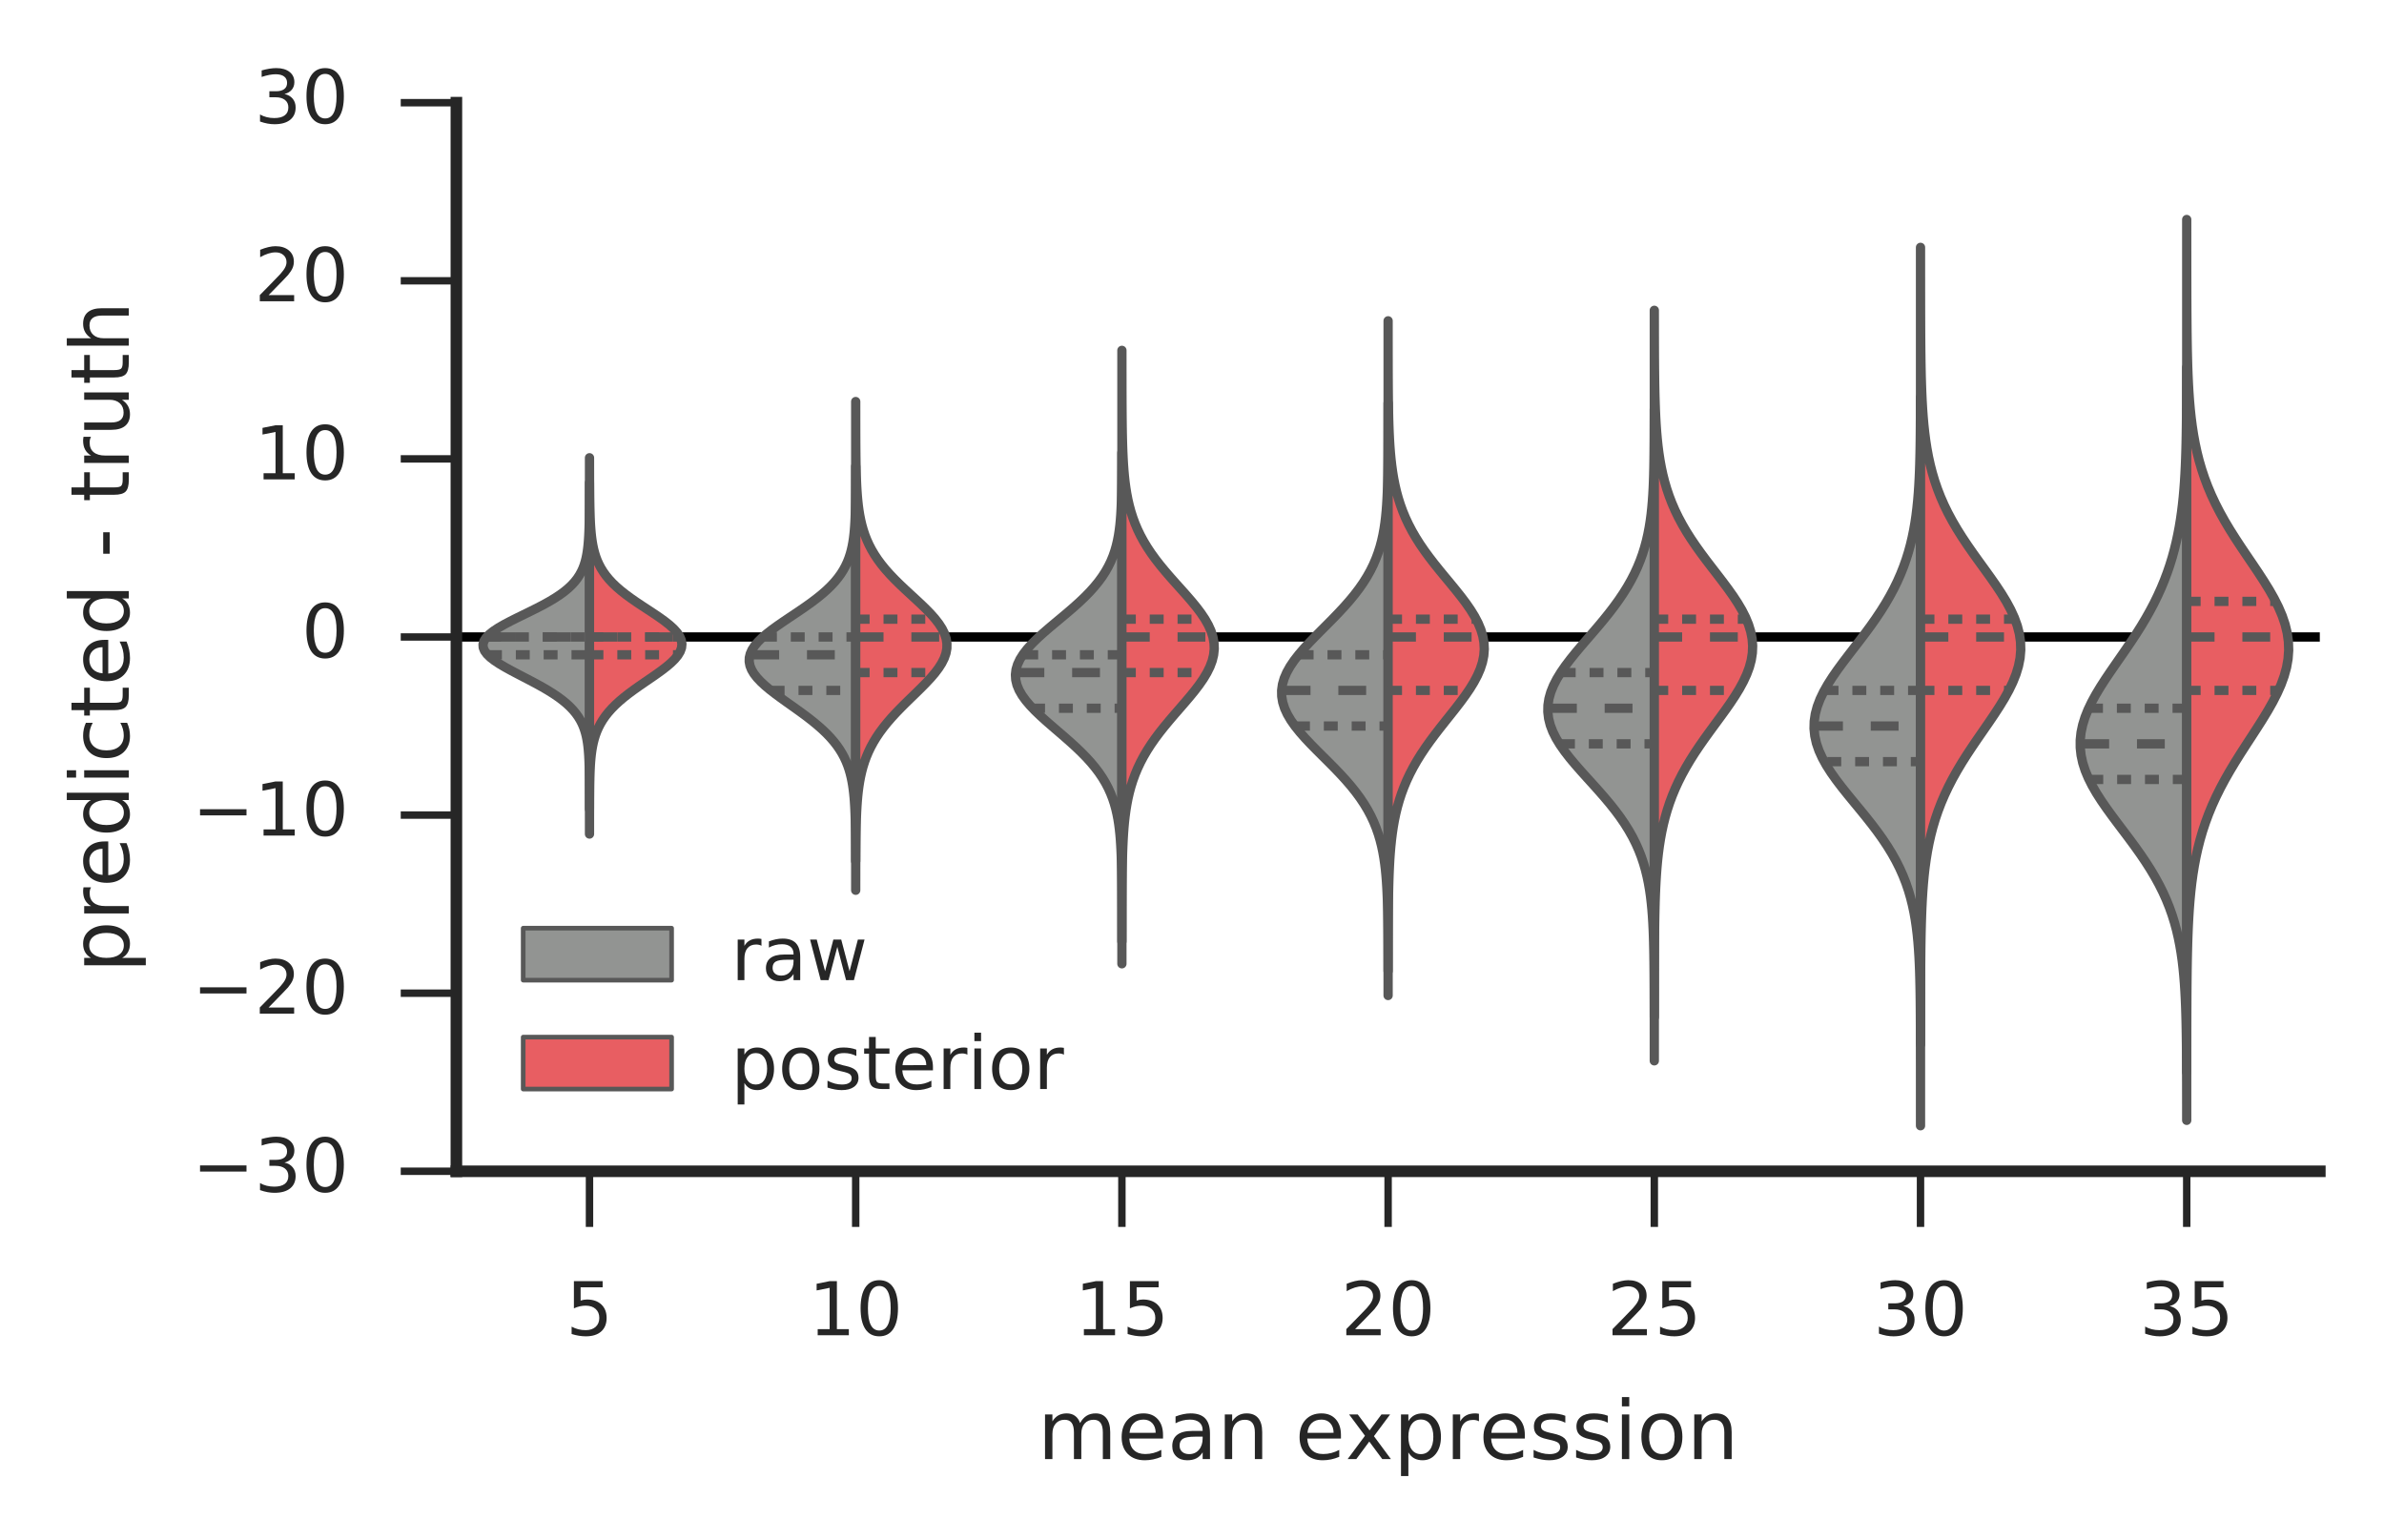 <?xml version="1.0" encoding="utf-8" standalone="no"?>
<!DOCTYPE svg PUBLIC "-//W3C//DTD SVG 1.1//EN"
  "http://www.w3.org/Graphics/SVG/1.1/DTD/svg11.dtd">
<!-- Created with matplotlib (http://matplotlib.org/) -->
<svg height="166pt" version="1.1" viewBox="0 0 257 166" width="257pt" xmlns="http://www.w3.org/2000/svg" xmlns:xlink="http://www.w3.org/1999/xlink">
 <defs>
  <style type="text/css">
*{stroke-linecap:butt;stroke-linejoin:round;stroke-miterlimit:100000;}
  </style>
 </defs>
 <g id="figure_1">
  <g id="patch_1">
   <path d="M 0 166.331 
L 257.281 166.331 
L 257.281 0 
L 0 0 
z
" style="fill:#ffffff;"/>
  </g>
  <g id="axes_1">
   <g id="patch_2">
    <path d="M 49.2 126.271 
L 250.081 126.271 
L 250.081 11.071 
L 49.2 11.071 
z
" style="fill:#ffffff;"/>
   </g>
   <g id="line2d_1">
    <path clip-path="url(#pf24693e652)" d="M 49.2 68.671 
L 250.081 68.671 
" style="fill:none;stroke:#000000;stroke-linecap:round;"/>
   </g>
   <g id="matplotlib.axis_1">
    <g id="xtick_1">
     <g id="line2d_2">
      <defs>
       <path d="M 0 0 
L 0 6 
" id="m22bf20d5d9" style="stroke:#262626;stroke-width:0.8;"/>
      </defs>
      <g>
       <use style="fill:#262626;stroke:#262626;stroke-width:0.8;" x="63.549" xlink:href="#m22bf20d5d9" y="126.271"/>
      </g>
     </g>
     <g id="text_1">
      <!-- 5 -->
      <defs>
       <path d="M 10.797 72.906 
L 49.516 72.906 
L 49.516 64.594 
L 19.828 64.594 
L 19.828 46.734 
Q 21.969 47.469 24.109 47.828 
Q 26.266 48.188 28.422 48.188 
Q 40.625 48.188 47.75 41.5 
Q 54.891 34.812 54.891 23.391 
Q 54.891 11.625 47.562 5.094 
Q 40.234 -1.422 26.906 -1.422 
Q 22.312 -1.422 17.547 -0.641 
Q 12.797 0.141 7.719 1.703 
L 7.719 11.625 
Q 12.109 9.234 16.797 8.062 
Q 21.484 6.891 26.703 6.891 
Q 35.156 6.891 40.078 11.328 
Q 45.016 15.766 45.016 23.391 
Q 45.016 31 40.078 35.438 
Q 35.156 39.891 26.703 39.891 
Q 22.75 39.891 18.812 39.016 
Q 14.891 38.141 10.797 36.281 
z
" id="BitstreamVeraSans-Roman-35"/>
      </defs>
      <g style="fill:#262626;" transform="translate(61.004 143.95)scale(0.08 -0.08)">
       <use xlink:href="#BitstreamVeraSans-Roman-35"/>
      </g>
     </g>
    </g>
    <g id="xtick_2">
     <g id="line2d_3">
      <g>
       <use style="fill:#262626;stroke:#262626;stroke-width:0.8;" x="92.246" xlink:href="#m22bf20d5d9" y="126.271"/>
      </g>
     </g>
     <g id="text_2">
      <!-- 10 -->
      <defs>
       <path d="M 12.406 8.297 
L 28.516 8.297 
L 28.516 63.922 
L 10.984 60.406 
L 10.984 69.391 
L 28.422 72.906 
L 38.281 72.906 
L 38.281 8.297 
L 54.391 8.297 
L 54.391 0 
L 12.406 0 
z
" id="BitstreamVeraSans-Roman-31"/>
       <path d="M 31.781 66.406 
Q 24.172 66.406 20.328 58.906 
Q 16.5 51.422 16.5 36.375 
Q 16.5 21.391 20.328 13.891 
Q 24.172 6.391 31.781 6.391 
Q 39.453 6.391 43.281 13.891 
Q 47.125 21.391 47.125 36.375 
Q 47.125 51.422 43.281 58.906 
Q 39.453 66.406 31.781 66.406 
M 31.781 74.219 
Q 44.047 74.219 50.516 64.516 
Q 56.984 54.828 56.984 36.375 
Q 56.984 17.969 50.516 8.266 
Q 44.047 -1.422 31.781 -1.422 
Q 19.531 -1.422 13.062 8.266 
Q 6.594 17.969 6.594 36.375 
Q 6.594 54.828 13.062 64.516 
Q 19.531 74.219 31.781 74.219 
" id="BitstreamVeraSans-Roman-30"/>
      </defs>
      <g style="fill:#262626;" transform="translate(87.156 143.95)scale(0.08 -0.08)">
       <use xlink:href="#BitstreamVeraSans-Roman-31"/>
       <use x="63.623" xlink:href="#BitstreamVeraSans-Roman-30"/>
      </g>
     </g>
    </g>
    <g id="xtick_3">
     <g id="line2d_4">
      <g>
       <use style="fill:#262626;stroke:#262626;stroke-width:0.8;" x="120.943" xlink:href="#m22bf20d5d9" y="126.271"/>
      </g>
     </g>
     <g id="text_3">
      <!-- 15 -->
      <g style="fill:#262626;" transform="translate(115.853 143.95)scale(0.08 -0.08)">
       <use xlink:href="#BitstreamVeraSans-Roman-31"/>
       <use x="63.623" xlink:href="#BitstreamVeraSans-Roman-35"/>
      </g>
     </g>
    </g>
    <g id="xtick_4">
     <g id="line2d_5">
      <g>
       <use style="fill:#262626;stroke:#262626;stroke-width:0.8;" x="149.641" xlink:href="#m22bf20d5d9" y="126.271"/>
      </g>
     </g>
     <g id="text_4">
      <!-- 20 -->
      <defs>
       <path d="M 19.188 8.297 
L 53.609 8.297 
L 53.609 0 
L 7.328 0 
L 7.328 8.297 
Q 12.938 14.109 22.625 23.891 
Q 32.328 33.688 34.812 36.531 
Q 39.547 41.844 41.422 45.531 
Q 43.312 49.219 43.312 52.781 
Q 43.312 58.594 39.234 62.25 
Q 35.156 65.922 28.609 65.922 
Q 23.969 65.922 18.812 64.312 
Q 13.672 62.703 7.812 59.422 
L 7.812 69.391 
Q 13.766 71.781 18.938 73 
Q 24.125 74.219 28.422 74.219 
Q 39.75 74.219 46.484 68.547 
Q 53.219 62.891 53.219 53.422 
Q 53.219 48.922 51.531 44.891 
Q 49.859 40.875 45.406 35.406 
Q 44.188 33.984 37.641 27.219 
Q 31.109 20.453 19.188 8.297 
" id="BitstreamVeraSans-Roman-32"/>
      </defs>
      <g style="fill:#262626;" transform="translate(144.55 143.95)scale(0.08 -0.08)">
       <use xlink:href="#BitstreamVeraSans-Roman-32"/>
       <use x="63.623" xlink:href="#BitstreamVeraSans-Roman-30"/>
      </g>
     </g>
    </g>
    <g id="xtick_5">
     <g id="line2d_6">
      <g>
       <use style="fill:#262626;stroke:#262626;stroke-width:0.8;" x="178.338" xlink:href="#m22bf20d5d9" y="126.271"/>
      </g>
     </g>
     <g id="text_5">
      <!-- 25 -->
      <g style="fill:#262626;" transform="translate(173.248 143.95)scale(0.08 -0.08)">
       <use xlink:href="#BitstreamVeraSans-Roman-32"/>
       <use x="63.623" xlink:href="#BitstreamVeraSans-Roman-35"/>
      </g>
     </g>
    </g>
    <g id="xtick_6">
     <g id="line2d_7">
      <g>
       <use style="fill:#262626;stroke:#262626;stroke-width:0.8;" x="207.035" xlink:href="#m22bf20d5d9" y="126.271"/>
      </g>
     </g>
     <g id="text_6">
      <!-- 30 -->
      <defs>
       <path d="M 40.578 39.312 
Q 47.656 37.797 51.625 33 
Q 55.609 28.219 55.609 21.188 
Q 55.609 10.406 48.188 4.484 
Q 40.766 -1.422 27.094 -1.422 
Q 22.516 -1.422 17.656 -0.516 
Q 12.797 0.391 7.625 2.203 
L 7.625 11.719 
Q 11.719 9.328 16.594 8.109 
Q 21.484 6.891 26.812 6.891 
Q 36.078 6.891 40.938 10.547 
Q 45.797 14.203 45.797 21.188 
Q 45.797 27.641 41.281 31.266 
Q 36.766 34.906 28.719 34.906 
L 20.219 34.906 
L 20.219 43.016 
L 29.109 43.016 
Q 36.375 43.016 40.234 45.922 
Q 44.094 48.828 44.094 54.297 
Q 44.094 59.906 40.109 62.906 
Q 36.141 65.922 28.719 65.922 
Q 24.656 65.922 20.016 65.031 
Q 15.375 64.156 9.812 62.312 
L 9.812 71.094 
Q 15.438 72.656 20.344 73.438 
Q 25.25 74.219 29.594 74.219 
Q 40.828 74.219 47.359 69.109 
Q 53.906 64.016 53.906 55.328 
Q 53.906 49.266 50.438 45.094 
Q 46.969 40.922 40.578 39.312 
" id="BitstreamVeraSans-Roman-33"/>
      </defs>
      <g style="fill:#262626;" transform="translate(201.945 143.95)scale(0.08 -0.08)">
       <use xlink:href="#BitstreamVeraSans-Roman-33"/>
       <use x="63.623" xlink:href="#BitstreamVeraSans-Roman-30"/>
      </g>
     </g>
    </g>
    <g id="xtick_7">
     <g id="line2d_8">
      <g>
       <use style="fill:#262626;stroke:#262626;stroke-width:0.8;" x="235.732" xlink:href="#m22bf20d5d9" y="126.271"/>
      </g>
     </g>
     <g id="text_7">
      <!-- 35 -->
      <g style="fill:#262626;" transform="translate(230.642 143.95)scale(0.08 -0.08)">
       <use xlink:href="#BitstreamVeraSans-Roman-33"/>
       <use x="63.623" xlink:href="#BitstreamVeraSans-Roman-35"/>
      </g>
     </g>
    </g>
    <g id="text_8">
     <!-- mean expression -->
     <defs>
      <path d="M 30.609 48.391 
Q 23.391 48.391 19.188 42.75 
Q 14.984 37.109 14.984 27.297 
Q 14.984 17.484 19.156 11.844 
Q 23.344 6.203 30.609 6.203 
Q 37.797 6.203 41.984 11.859 
Q 46.188 17.531 46.188 27.297 
Q 46.188 37.016 41.984 42.703 
Q 37.797 48.391 30.609 48.391 
M 30.609 56 
Q 42.328 56 49.016 48.375 
Q 55.719 40.766 55.719 27.297 
Q 55.719 13.875 49.016 6.219 
Q 42.328 -1.422 30.609 -1.422 
Q 18.844 -1.422 12.172 6.219 
Q 5.516 13.875 5.516 27.297 
Q 5.516 40.766 12.172 48.375 
Q 18.844 56 30.609 56 
" id="BitstreamVeraSans-Roman-6f"/>
      <path d="M 44.281 53.078 
L 44.281 44.578 
Q 40.484 46.531 36.375 47.5 
Q 32.281 48.484 27.875 48.484 
Q 21.188 48.484 17.844 46.438 
Q 14.5 44.391 14.5 40.281 
Q 14.5 37.156 16.891 35.375 
Q 19.281 33.594 26.516 31.984 
L 29.594 31.297 
Q 39.156 29.25 43.188 25.516 
Q 47.219 21.781 47.219 15.094 
Q 47.219 7.469 41.188 3.016 
Q 35.156 -1.422 24.609 -1.422 
Q 20.219 -1.422 15.453 -0.562 
Q 10.688 0.297 5.422 2 
L 5.422 11.281 
Q 10.406 8.688 15.234 7.391 
Q 20.062 6.109 24.812 6.109 
Q 31.156 6.109 34.562 8.281 
Q 37.984 10.453 37.984 14.406 
Q 37.984 18.062 35.516 20.016 
Q 33.062 21.969 24.703 23.781 
L 21.578 24.516 
Q 13.234 26.266 9.516 29.906 
Q 5.812 33.547 5.812 39.891 
Q 5.812 47.609 11.281 51.797 
Q 16.75 56 26.812 56 
Q 31.781 56 36.172 55.266 
Q 40.578 54.547 44.281 53.078 
" id="BitstreamVeraSans-Roman-73"/>
      <path d="M 54.891 33.016 
L 54.891 0 
L 45.906 0 
L 45.906 32.719 
Q 45.906 40.484 42.875 44.328 
Q 39.844 48.188 33.797 48.188 
Q 26.516 48.188 22.312 43.547 
Q 18.109 38.922 18.109 30.906 
L 18.109 0 
L 9.078 0 
L 9.078 54.688 
L 18.109 54.688 
L 18.109 46.188 
Q 21.344 51.125 25.703 53.562 
Q 30.078 56 35.797 56 
Q 45.219 56 50.047 50.172 
Q 54.891 44.344 54.891 33.016 
" id="BitstreamVeraSans-Roman-6e"/>
      <path d="M 54.891 54.688 
L 35.109 28.078 
L 55.906 0 
L 45.312 0 
L 29.391 21.484 
L 13.484 0 
L 2.875 0 
L 24.125 28.609 
L 4.688 54.688 
L 15.281 54.688 
L 29.781 35.203 
L 44.281 54.688 
z
" id="BitstreamVeraSans-Roman-78"/>
      <path d="M 41.109 46.297 
Q 39.594 47.172 37.812 47.578 
Q 36.031 48 33.891 48 
Q 26.266 48 22.188 43.047 
Q 18.109 38.094 18.109 28.812 
L 18.109 0 
L 9.078 0 
L 9.078 54.688 
L 18.109 54.688 
L 18.109 46.188 
Q 20.953 51.172 25.484 53.578 
Q 30.031 56 36.531 56 
Q 37.453 56 38.578 55.875 
Q 39.703 55.766 41.062 55.516 
z
" id="BitstreamVeraSans-Roman-72"/>
      <path d="M 52 44.188 
Q 55.375 50.25 60.062 53.125 
Q 64.75 56 71.094 56 
Q 79.641 56 84.281 50.016 
Q 88.922 44.047 88.922 33.016 
L 88.922 0 
L 79.891 0 
L 79.891 32.719 
Q 79.891 40.578 77.094 44.375 
Q 74.312 48.188 68.609 48.188 
Q 61.625 48.188 57.562 43.547 
Q 53.516 38.922 53.516 30.906 
L 53.516 0 
L 44.484 0 
L 44.484 32.719 
Q 44.484 40.625 41.703 44.406 
Q 38.922 48.188 33.109 48.188 
Q 26.219 48.188 22.156 43.531 
Q 18.109 38.875 18.109 30.906 
L 18.109 0 
L 9.078 0 
L 9.078 54.688 
L 18.109 54.688 
L 18.109 46.188 
Q 21.188 51.219 25.484 53.609 
Q 29.781 56 35.688 56 
Q 41.656 56 45.828 52.969 
Q 50 49.953 52 44.188 
" id="BitstreamVeraSans-Roman-6d"/>
      <path d="M 18.109 8.203 
L 18.109 -20.797 
L 9.078 -20.797 
L 9.078 54.688 
L 18.109 54.688 
L 18.109 46.391 
Q 20.953 51.266 25.266 53.625 
Q 29.594 56 35.594 56 
Q 45.562 56 51.781 48.094 
Q 58.016 40.188 58.016 27.297 
Q 58.016 14.406 51.781 6.484 
Q 45.562 -1.422 35.594 -1.422 
Q 29.594 -1.422 25.266 0.953 
Q 20.953 3.328 18.109 8.203 
M 48.688 27.297 
Q 48.688 37.203 44.609 42.844 
Q 40.531 48.484 33.406 48.484 
Q 26.266 48.484 22.188 42.844 
Q 18.109 37.203 18.109 27.297 
Q 18.109 17.391 22.188 11.75 
Q 26.266 6.109 33.406 6.109 
Q 40.531 6.109 44.609 11.75 
Q 48.688 17.391 48.688 27.297 
" id="BitstreamVeraSans-Roman-70"/>
      <path d="M 56.203 29.594 
L 56.203 25.203 
L 14.891 25.203 
Q 15.484 15.922 20.484 11.062 
Q 25.484 6.203 34.422 6.203 
Q 39.594 6.203 44.453 7.469 
Q 49.312 8.734 54.109 11.281 
L 54.109 2.781 
Q 49.266 0.734 44.188 -0.344 
Q 39.109 -1.422 33.891 -1.422 
Q 20.797 -1.422 13.156 6.188 
Q 5.516 13.812 5.516 26.812 
Q 5.516 40.234 12.766 48.109 
Q 20.016 56 32.328 56 
Q 43.359 56 49.781 48.891 
Q 56.203 41.797 56.203 29.594 
M 47.219 32.234 
Q 47.125 39.594 43.094 43.984 
Q 39.062 48.391 32.422 48.391 
Q 24.906 48.391 20.391 44.141 
Q 15.875 39.891 15.188 32.172 
z
" id="BitstreamVeraSans-Roman-65"/>
      <path id="BitstreamVeraSans-Roman-20"/>
      <path d="M 34.281 27.484 
Q 23.391 27.484 19.188 25 
Q 14.984 22.516 14.984 16.5 
Q 14.984 11.719 18.141 8.906 
Q 21.297 6.109 26.703 6.109 
Q 34.188 6.109 38.703 11.406 
Q 43.219 16.703 43.219 25.484 
L 43.219 27.484 
z
M 52.203 31.203 
L 52.203 0 
L 43.219 0 
L 43.219 8.297 
Q 40.141 3.328 35.547 0.953 
Q 30.953 -1.422 24.312 -1.422 
Q 15.922 -1.422 10.953 3.297 
Q 6 8.016 6 15.922 
Q 6 25.141 12.172 29.828 
Q 18.359 34.516 30.609 34.516 
L 43.219 34.516 
L 43.219 35.406 
Q 43.219 41.609 39.141 45 
Q 35.062 48.391 27.688 48.391 
Q 23 48.391 18.547 47.266 
Q 14.109 46.141 10.016 43.891 
L 10.016 52.203 
Q 14.938 54.109 19.578 55.047 
Q 24.219 56 28.609 56 
Q 40.484 56 46.344 49.844 
Q 52.203 43.703 52.203 31.203 
" id="BitstreamVeraSans-Roman-61"/>
      <path d="M 9.422 54.688 
L 18.406 54.688 
L 18.406 0 
L 9.422 0 
z
M 9.422 75.984 
L 18.406 75.984 
L 18.406 64.594 
L 9.422 64.594 
z
" id="BitstreamVeraSans-Roman-69"/>
     </defs>
     <g style="fill:#262626;" transform="translate(111.858 157.3)scale(0.088 -0.088)">
      <use xlink:href="#BitstreamVeraSans-Roman-6d"/>
      <use x="97.412" xlink:href="#BitstreamVeraSans-Roman-65"/>
      <use x="158.936" xlink:href="#BitstreamVeraSans-Roman-61"/>
      <use x="220.215" xlink:href="#BitstreamVeraSans-Roman-6e"/>
      <use x="283.594" xlink:href="#BitstreamVeraSans-Roman-20"/>
      <use x="315.381" xlink:href="#BitstreamVeraSans-Roman-65"/>
      <use x="376.889" xlink:href="#BitstreamVeraSans-Roman-78"/>
      <use x="436.068" xlink:href="#BitstreamVeraSans-Roman-70"/>
      <use x="499.545" xlink:href="#BitstreamVeraSans-Roman-72"/>
      <use x="540.627" xlink:href="#BitstreamVeraSans-Roman-65"/>
      <use x="602.15" xlink:href="#BitstreamVeraSans-Roman-73"/>
      <use x="654.25" xlink:href="#BitstreamVeraSans-Roman-73"/>
      <use x="706.35" xlink:href="#BitstreamVeraSans-Roman-69"/>
      <use x="734.133" xlink:href="#BitstreamVeraSans-Roman-6f"/>
      <use x="795.314" xlink:href="#BitstreamVeraSans-Roman-6e"/>
     </g>
    </g>
   </g>
   <g id="matplotlib.axis_2">
    <g id="ytick_1">
     <g id="line2d_9">
      <defs>
       <path d="M 0 0 
L -6 0 
" id="mf2f556ea99" style="stroke:#262626;stroke-width:0.8;"/>
      </defs>
      <g>
       <use style="fill:#262626;stroke:#262626;stroke-width:0.8;" x="49.2" xlink:href="#mf2f556ea99" y="126.271"/>
      </g>
     </g>
     <g id="text_9">
      <!-- −30 -->
      <defs>
       <path d="M 10.594 35.5 
L 73.188 35.5 
L 73.188 27.203 
L 10.594 27.203 
z
" id="BitstreamVeraSans-Roman-2212"/>
      </defs>
      <g style="fill:#262626;" transform="translate(20.717 128.479)scale(0.08 -0.08)">
       <use xlink:href="#BitstreamVeraSans-Roman-2212"/>
       <use x="83.789" xlink:href="#BitstreamVeraSans-Roman-33"/>
       <use x="147.412" xlink:href="#BitstreamVeraSans-Roman-30"/>
      </g>
     </g>
    </g>
    <g id="ytick_2">
     <g id="line2d_10">
      <g>
       <use style="fill:#262626;stroke:#262626;stroke-width:0.8;" x="49.2" xlink:href="#mf2f556ea99" y="107.071"/>
      </g>
     </g>
     <g id="text_10">
      <!-- −20 -->
      <g style="fill:#262626;" transform="translate(20.717 109.279)scale(0.08 -0.08)">
       <use xlink:href="#BitstreamVeraSans-Roman-2212"/>
       <use x="83.789" xlink:href="#BitstreamVeraSans-Roman-32"/>
       <use x="147.412" xlink:href="#BitstreamVeraSans-Roman-30"/>
      </g>
     </g>
    </g>
    <g id="ytick_3">
     <g id="line2d_11">
      <g>
       <use style="fill:#262626;stroke:#262626;stroke-width:0.8;" x="49.2" xlink:href="#mf2f556ea99" y="87.871"/>
      </g>
     </g>
     <g id="text_11">
      <!-- −10 -->
      <g style="fill:#262626;" transform="translate(20.717 90.079)scale(0.08 -0.08)">
       <use xlink:href="#BitstreamVeraSans-Roman-2212"/>
       <use x="83.789" xlink:href="#BitstreamVeraSans-Roman-31"/>
       <use x="147.412" xlink:href="#BitstreamVeraSans-Roman-30"/>
      </g>
     </g>
    </g>
    <g id="ytick_4">
     <g id="line2d_12">
      <g>
       <use style="fill:#262626;stroke:#262626;stroke-width:0.8;" x="49.2" xlink:href="#mf2f556ea99" y="68.671"/>
      </g>
     </g>
     <g id="text_12">
      <!-- 0 -->
      <g style="fill:#262626;" transform="translate(32.511 70.879)scale(0.08 -0.08)">
       <use xlink:href="#BitstreamVeraSans-Roman-30"/>
      </g>
     </g>
    </g>
    <g id="ytick_5">
     <g id="line2d_13">
      <g>
       <use style="fill:#262626;stroke:#262626;stroke-width:0.8;" x="49.2" xlink:href="#mf2f556ea99" y="49.471"/>
      </g>
     </g>
     <g id="text_13">
      <!-- 10 -->
      <g style="fill:#262626;" transform="translate(27.421 51.679)scale(0.08 -0.08)">
       <use xlink:href="#BitstreamVeraSans-Roman-31"/>
       <use x="63.623" xlink:href="#BitstreamVeraSans-Roman-30"/>
      </g>
     </g>
    </g>
    <g id="ytick_6">
     <g id="line2d_14">
      <g>
       <use style="fill:#262626;stroke:#262626;stroke-width:0.8;" x="49.2" xlink:href="#mf2f556ea99" y="30.271"/>
      </g>
     </g>
     <g id="text_14">
      <!-- 20 -->
      <g style="fill:#262626;" transform="translate(27.421 32.479)scale(0.08 -0.08)">
       <use xlink:href="#BitstreamVeraSans-Roman-32"/>
       <use x="63.623" xlink:href="#BitstreamVeraSans-Roman-30"/>
      </g>
     </g>
    </g>
    <g id="ytick_7">
     <g id="line2d_15">
      <g>
       <use style="fill:#262626;stroke:#262626;stroke-width:0.8;" x="49.2" xlink:href="#mf2f556ea99" y="11.071"/>
      </g>
     </g>
     <g id="text_15">
      <!-- 30 -->
      <g style="fill:#262626;" transform="translate(27.421 13.279)scale(0.08 -0.08)">
       <use xlink:href="#BitstreamVeraSans-Roman-33"/>
       <use x="63.623" xlink:href="#BitstreamVeraSans-Roman-30"/>
      </g>
     </g>
    </g>
    <g id="text_16">
     <!-- predicted - truth -->
     <defs>
      <path d="M 48.781 52.594 
L 48.781 44.188 
Q 44.969 46.297 41.141 47.344 
Q 37.312 48.391 33.406 48.391 
Q 24.656 48.391 19.812 42.844 
Q 14.984 37.312 14.984 27.297 
Q 14.984 17.281 19.812 11.734 
Q 24.656 6.203 33.406 6.203 
Q 37.312 6.203 41.141 7.25 
Q 44.969 8.297 48.781 10.406 
L 48.781 2.094 
Q 45.016 0.344 40.984 -0.531 
Q 36.969 -1.422 32.422 -1.422 
Q 20.062 -1.422 12.781 6.344 
Q 5.516 14.109 5.516 27.297 
Q 5.516 40.672 12.859 48.328 
Q 20.219 56 33.016 56 
Q 37.156 56 41.109 55.141 
Q 45.062 54.297 48.781 52.594 
" id="BitstreamVeraSans-Roman-63"/>
      <path d="M 18.312 70.219 
L 18.312 54.688 
L 36.812 54.688 
L 36.812 47.703 
L 18.312 47.703 
L 18.312 18.016 
Q 18.312 11.328 20.141 9.422 
Q 21.969 7.516 27.594 7.516 
L 36.812 7.516 
L 36.812 0 
L 27.594 0 
Q 17.188 0 13.234 3.875 
Q 9.281 7.766 9.281 18.016 
L 9.281 47.703 
L 2.688 47.703 
L 2.688 54.688 
L 9.281 54.688 
L 9.281 70.219 
z
" id="BitstreamVeraSans-Roman-74"/>
      <path d="M 8.5 21.578 
L 8.5 54.688 
L 17.484 54.688 
L 17.484 21.922 
Q 17.484 14.156 20.5 10.266 
Q 23.531 6.391 29.594 6.391 
Q 36.859 6.391 41.078 11.031 
Q 45.312 15.672 45.312 23.688 
L 45.312 54.688 
L 54.297 54.688 
L 54.297 0 
L 45.312 0 
L 45.312 8.406 
Q 42.047 3.422 37.719 1 
Q 33.406 -1.422 27.688 -1.422 
Q 18.266 -1.422 13.375 4.438 
Q 8.5 10.297 8.5 21.578 
" id="BitstreamVeraSans-Roman-75"/>
      <path d="M 54.891 33.016 
L 54.891 0 
L 45.906 0 
L 45.906 32.719 
Q 45.906 40.484 42.875 44.328 
Q 39.844 48.188 33.797 48.188 
Q 26.516 48.188 22.312 43.547 
Q 18.109 38.922 18.109 30.906 
L 18.109 0 
L 9.078 0 
L 9.078 75.984 
L 18.109 75.984 
L 18.109 46.188 
Q 21.344 51.125 25.703 53.562 
Q 30.078 56 35.797 56 
Q 45.219 56 50.047 50.172 
Q 54.891 44.344 54.891 33.016 
" id="BitstreamVeraSans-Roman-68"/>
      <path d="M 45.406 46.391 
L 45.406 75.984 
L 54.391 75.984 
L 54.391 0 
L 45.406 0 
L 45.406 8.203 
Q 42.578 3.328 38.25 0.953 
Q 33.938 -1.422 27.875 -1.422 
Q 17.969 -1.422 11.734 6.484 
Q 5.516 14.406 5.516 27.297 
Q 5.516 40.188 11.734 48.094 
Q 17.969 56 27.875 56 
Q 33.938 56 38.25 53.625 
Q 42.578 51.266 45.406 46.391 
M 14.797 27.297 
Q 14.797 17.391 18.875 11.75 
Q 22.953 6.109 30.078 6.109 
Q 37.203 6.109 41.297 11.75 
Q 45.406 17.391 45.406 27.297 
Q 45.406 37.203 41.297 42.844 
Q 37.203 48.484 30.078 48.484 
Q 22.953 48.484 18.875 42.844 
Q 14.797 37.203 14.797 27.297 
" id="BitstreamVeraSans-Roman-64"/>
      <path d="M 4.891 31.391 
L 31.203 31.391 
L 31.203 23.391 
L 4.891 23.391 
z
" id="BitstreamVeraSans-Roman-2d"/>
     </defs>
     <g style="fill:#262626;" transform="translate(13.887 104.86)rotate(-90.0)scale(0.088 -0.088)">
      <use xlink:href="#BitstreamVeraSans-Roman-70"/>
      <use x="63.477" xlink:href="#BitstreamVeraSans-Roman-72"/>
      <use x="104.559" xlink:href="#BitstreamVeraSans-Roman-65"/>
      <use x="166.082" xlink:href="#BitstreamVeraSans-Roman-64"/>
      <use x="229.559" xlink:href="#BitstreamVeraSans-Roman-69"/>
      <use x="257.342" xlink:href="#BitstreamVeraSans-Roman-63"/>
      <use x="312.322" xlink:href="#BitstreamVeraSans-Roman-74"/>
      <use x="351.531" xlink:href="#BitstreamVeraSans-Roman-65"/>
      <use x="413.055" xlink:href="#BitstreamVeraSans-Roman-64"/>
      <use x="476.531" xlink:href="#BitstreamVeraSans-Roman-20"/>
      <use x="508.318" xlink:href="#BitstreamVeraSans-Roman-2d"/>
      <use x="544.402" xlink:href="#BitstreamVeraSans-Roman-20"/>
      <use x="576.189" xlink:href="#BitstreamVeraSans-Roman-74"/>
      <use x="615.398" xlink:href="#BitstreamVeraSans-Roman-72"/>
      <use x="656.512" xlink:href="#BitstreamVeraSans-Roman-75"/>
      <use x="719.891" xlink:href="#BitstreamVeraSans-Roman-74"/>
      <use x="759.1" xlink:href="#BitstreamVeraSans-Roman-68"/>
     </g>
    </g>
   </g>
   <g id="PolyCollection_1">
    <defs>
     <path d="M 63.549 -79.109 
L 63.548 -79.109 
L 63.548 -79.464 
L 63.548 -79.819 
L 63.547 -80.175 
L 63.547 -80.53 
L 63.546 -80.885 
L 63.545 -81.241 
L 63.543 -81.596 
L 63.541 -81.952 
L 63.539 -82.307 
L 63.535 -82.662 
L 63.53 -83.018 
L 63.524 -83.373 
L 63.516 -83.728 
L 63.505 -84.084 
L 63.491 -84.439 
L 63.474 -84.794 
L 63.451 -85.15 
L 63.422 -85.505 
L 63.386 -85.861 
L 63.34 -86.216 
L 63.283 -86.571 
L 63.212 -86.927 
L 63.125 -87.282 
L 63.019 -87.637 
L 62.891 -87.993 
L 62.736 -88.348 
L 62.553 -88.704 
L 62.336 -89.059 
L 62.083 -89.414 
L 61.789 -89.77 
L 61.453 -90.125 
L 61.071 -90.48 
L 60.641 -90.836 
L 60.164 -91.191 
L 59.64 -91.546 
L 59.072 -91.902 
L 58.464 -92.257 
L 57.821 -92.613 
L 57.153 -92.968 
L 56.47 -93.323 
L 55.785 -93.679 
L 55.112 -94.034 
L 54.466 -94.389 
L 53.865 -94.745 
L 53.326 -95.1 
L 52.865 -95.455 
L 52.497 -95.811 
L 52.236 -96.166 
L 52.092 -96.522 
L 52.07 -96.877 
L 52.174 -97.232 
L 52.401 -97.588 
L 52.745 -97.943 
L 53.194 -98.298 
L 53.736 -98.654 
L 54.352 -99.009 
L 55.025 -99.364 
L 55.734 -99.72 
L 56.462 -100.075 
L 57.189 -100.431 
L 57.9 -100.786 
L 58.582 -101.141 
L 59.223 -101.497 
L 59.815 -101.852 
L 60.355 -102.207 
L 60.839 -102.563 
L 61.267 -102.918 
L 61.641 -103.274 
L 61.964 -103.629 
L 62.24 -103.984 
L 62.473 -104.34 
L 62.669 -104.695 
L 62.833 -105.05 
L 62.968 -105.406 
L 63.079 -105.761 
L 63.17 -106.116 
L 63.244 -106.472 
L 63.305 -106.827 
L 63.353 -107.183 
L 63.393 -107.538 
L 63.425 -107.893 
L 63.451 -108.249 
L 63.472 -108.604 
L 63.488 -108.959 
L 63.501 -109.315 
L 63.512 -109.67 
L 63.52 -110.025 
L 63.527 -110.381 
L 63.532 -110.736 
L 63.536 -111.092 
L 63.539 -111.447 
L 63.542 -111.802 
L 63.544 -112.158 
L 63.545 -112.513 
L 63.546 -112.868 
L 63.547 -113.224 
L 63.548 -113.579 
L 63.548 -113.935 
L 63.548 -114.29 
L 63.549 -114.29 
L 63.549 -114.29 
L 63.549 -113.935 
L 63.549 -113.579 
L 63.549 -113.224 
L 63.549 -112.868 
L 63.549 -112.513 
L 63.549 -112.158 
L 63.549 -111.802 
L 63.549 -111.447 
L 63.549 -111.092 
L 63.549 -110.736 
L 63.549 -110.381 
L 63.549 -110.025 
L 63.549 -109.67 
L 63.549 -109.315 
L 63.549 -108.959 
L 63.549 -108.604 
L 63.549 -108.249 
L 63.549 -107.893 
L 63.549 -107.538 
L 63.549 -107.183 
L 63.549 -106.827 
L 63.549 -106.472 
L 63.549 -106.116 
L 63.549 -105.761 
L 63.549 -105.406 
L 63.549 -105.05 
L 63.549 -104.695 
L 63.549 -104.34 
L 63.549 -103.984 
L 63.549 -103.629 
L 63.549 -103.274 
L 63.549 -102.918 
L 63.549 -102.563 
L 63.549 -102.207 
L 63.549 -101.852 
L 63.549 -101.497 
L 63.549 -101.141 
L 63.549 -100.786 
L 63.549 -100.431 
L 63.549 -100.075 
L 63.549 -99.72 
L 63.549 -99.364 
L 63.549 -99.009 
L 63.549 -98.654 
L 63.549 -98.298 
L 63.549 -97.943 
L 63.549 -97.588 
L 63.549 -97.232 
L 63.549 -96.877 
L 63.549 -96.522 
L 63.549 -96.166 
L 63.549 -95.811 
L 63.549 -95.455 
L 63.549 -95.1 
L 63.549 -94.745 
L 63.549 -94.389 
L 63.549 -94.034 
L 63.549 -93.679 
L 63.549 -93.323 
L 63.549 -92.968 
L 63.549 -92.613 
L 63.549 -92.257 
L 63.549 -91.902 
L 63.549 -91.546 
L 63.549 -91.191 
L 63.549 -90.836 
L 63.549 -90.48 
L 63.549 -90.125 
L 63.549 -89.77 
L 63.549 -89.414 
L 63.549 -89.059 
L 63.549 -88.704 
L 63.549 -88.348 
L 63.549 -87.993 
L 63.549 -87.637 
L 63.549 -87.282 
L 63.549 -86.927 
L 63.549 -86.571 
L 63.549 -86.216 
L 63.549 -85.861 
L 63.549 -85.505 
L 63.549 -85.15 
L 63.549 -84.794 
L 63.549 -84.439 
L 63.549 -84.084 
L 63.549 -83.728 
L 63.549 -83.373 
L 63.549 -83.018 
L 63.549 -82.662 
L 63.549 -82.307 
L 63.549 -81.952 
L 63.549 -81.596 
L 63.549 -81.241 
L 63.549 -80.885 
L 63.549 -80.53 
L 63.549 -80.175 
L 63.549 -79.819 
L 63.549 -79.464 
L 63.549 -79.109 
z
" id="me0a7ea0e75" style="stroke:#585858;"/>
    </defs>
    <g clip-path="url(#pf24693e652)">
     <use style="fill:#929492;stroke:#585858;" x="0.0" xlink:href="#me0a7ea0e75" y="166.331"/>
    </g>
   </g>
   <g id="PolyCollection_2">
    <defs>
     <path d="M 63.549 -76.416 
L 63.549 -76.416 
L 63.549 -76.826 
L 63.549 -77.236 
L 63.549 -77.646 
L 63.549 -78.055 
L 63.549 -78.465 
L 63.549 -78.875 
L 63.549 -79.285 
L 63.549 -79.694 
L 63.549 -80.104 
L 63.549 -80.514 
L 63.549 -80.924 
L 63.549 -81.333 
L 63.549 -81.743 
L 63.549 -82.153 
L 63.549 -82.563 
L 63.549 -82.972 
L 63.549 -83.382 
L 63.549 -83.792 
L 63.549 -84.202 
L 63.549 -84.611 
L 63.549 -85.021 
L 63.549 -85.431 
L 63.549 -85.841 
L 63.549 -86.25 
L 63.549 -86.66 
L 63.549 -87.07 
L 63.549 -87.48 
L 63.549 -87.889 
L 63.549 -88.299 
L 63.549 -88.709 
L 63.549 -89.119 
L 63.549 -89.528 
L 63.549 -89.938 
L 63.549 -90.348 
L 63.549 -90.758 
L 63.549 -91.168 
L 63.549 -91.577 
L 63.549 -91.987 
L 63.549 -92.397 
L 63.549 -92.807 
L 63.549 -93.216 
L 63.549 -93.626 
L 63.549 -94.036 
L 63.549 -94.446 
L 63.549 -94.855 
L 63.549 -95.265 
L 63.549 -95.675 
L 63.549 -96.085 
L 63.549 -96.494 
L 63.549 -96.904 
L 63.549 -97.314 
L 63.549 -97.724 
L 63.549 -98.133 
L 63.549 -98.543 
L 63.549 -98.953 
L 63.549 -99.363 
L 63.549 -99.772 
L 63.549 -100.182 
L 63.549 -100.592 
L 63.549 -101.002 
L 63.549 -101.411 
L 63.549 -101.821 
L 63.549 -102.231 
L 63.549 -102.641 
L 63.549 -103.05 
L 63.549 -103.46 
L 63.549 -103.87 
L 63.549 -104.28 
L 63.549 -104.69 
L 63.549 -105.099 
L 63.549 -105.509 
L 63.549 -105.919 
L 63.549 -106.329 
L 63.549 -106.738 
L 63.549 -107.148 
L 63.549 -107.558 
L 63.549 -107.968 
L 63.549 -108.377 
L 63.549 -108.787 
L 63.549 -109.197 
L 63.549 -109.607 
L 63.549 -110.016 
L 63.549 -110.426 
L 63.549 -110.836 
L 63.549 -111.246 
L 63.549 -111.655 
L 63.549 -112.065 
L 63.549 -112.475 
L 63.549 -112.885 
L 63.549 -113.294 
L 63.549 -113.704 
L 63.549 -114.114 
L 63.549 -114.524 
L 63.549 -114.933 
L 63.549 -115.343 
L 63.549 -115.753 
L 63.549 -116.163 
L 63.549 -116.572 
L 63.549 -116.982 
L 63.55 -116.982 
L 63.55 -116.982 
L 63.551 -116.572 
L 63.551 -116.163 
L 63.552 -115.753 
L 63.553 -115.343 
L 63.554 -114.933 
L 63.556 -114.524 
L 63.558 -114.114 
L 63.561 -113.704 
L 63.564 -113.294 
L 63.568 -112.885 
L 63.573 -112.475 
L 63.579 -112.065 
L 63.587 -111.655 
L 63.597 -111.246 
L 63.609 -110.836 
L 63.624 -110.426 
L 63.643 -110.016 
L 63.667 -109.607 
L 63.697 -109.197 
L 63.734 -108.787 
L 63.78 -108.377 
L 63.837 -107.968 
L 63.908 -107.558 
L 63.994 -107.148 
L 64.099 -106.738 
L 64.226 -106.329 
L 64.379 -105.919 
L 64.562 -105.509 
L 64.778 -105.099 
L 65.031 -104.69 
L 65.325 -104.28 
L 65.662 -103.87 
L 66.045 -103.46 
L 66.476 -103.05 
L 66.952 -102.641 
L 67.472 -102.231 
L 68.031 -101.821 
L 68.623 -101.411 
L 69.237 -101.002 
L 69.862 -100.592 
L 70.484 -100.182 
L 71.088 -99.772 
L 71.657 -99.363 
L 72.175 -98.953 
L 72.625 -98.543 
L 72.995 -98.133 
L 73.271 -97.724 
L 73.445 -97.314 
L 73.512 -96.904 
L 73.47 -96.494 
L 73.321 -96.085 
L 73.073 -95.675 
L 72.734 -95.265 
L 72.316 -94.855 
L 71.832 -94.446 
L 71.297 -94.036 
L 70.727 -93.626 
L 70.135 -93.216 
L 69.535 -92.807 
L 68.941 -92.397 
L 68.361 -91.987 
L 67.806 -91.577 
L 67.282 -91.168 
L 66.795 -90.758 
L 66.347 -90.348 
L 65.941 -89.938 
L 65.577 -89.528 
L 65.255 -89.119 
L 64.972 -88.709 
L 64.727 -88.299 
L 64.516 -87.889 
L 64.337 -87.48 
L 64.186 -87.07 
L 64.06 -86.66 
L 63.956 -86.25 
L 63.87 -85.841 
L 63.801 -85.431 
L 63.745 -85.021 
L 63.701 -84.611 
L 63.666 -84.202 
L 63.638 -83.792 
L 63.617 -83.382 
L 63.6 -82.972 
L 63.587 -82.563 
L 63.578 -82.153 
L 63.57 -81.743 
L 63.565 -81.333 
L 63.561 -80.924 
L 63.558 -80.514 
L 63.555 -80.104 
L 63.554 -79.694 
L 63.553 -79.285 
L 63.552 -78.875 
L 63.551 -78.465 
L 63.55 -78.055 
L 63.55 -77.646 
L 63.55 -77.236 
L 63.55 -76.826 
L 63.549 -76.416 
z
" id="mfe5741af3c" style="stroke:#585858;"/>
    </defs>
    <g clip-path="url(#pf24693e652)">
     <use style="fill:#e85e62;stroke:#585858;" x="0.0" xlink:href="#mfe5741af3c" y="166.331"/>
    </g>
   </g>
   <g id="PolyCollection_3">
    <defs>
     <path d="M 92.246 -73.499 
L 92.243 -73.499 
L 92.242 -73.929 
L 92.241 -74.359 
L 92.239 -74.789 
L 92.237 -75.219 
L 92.234 -75.649 
L 92.231 -76.079 
L 92.226 -76.509 
L 92.22 -76.938 
L 92.212 -77.368 
L 92.203 -77.798 
L 92.191 -78.228 
L 92.176 -78.658 
L 92.158 -79.088 
L 92.135 -79.518 
L 92.108 -79.948 
L 92.074 -80.378 
L 92.032 -80.808 
L 91.981 -81.237 
L 91.92 -81.667 
L 91.846 -82.097 
L 91.758 -82.527 
L 91.652 -82.957 
L 91.527 -83.387 
L 91.38 -83.817 
L 91.208 -84.247 
L 91.008 -84.677 
L 90.778 -85.107 
L 90.515 -85.536 
L 90.217 -85.966 
L 89.882 -86.396 
L 89.509 -86.826 
L 89.098 -87.256 
L 88.649 -87.686 
L 88.163 -88.116 
L 87.644 -88.546 
L 87.094 -88.976 
L 86.52 -89.406 
L 85.927 -89.835 
L 85.324 -90.265 
L 84.718 -90.695 
L 84.12 -91.125 
L 83.539 -91.555 
L 82.986 -91.985 
L 82.473 -92.415 
L 82.011 -92.845 
L 81.608 -93.275 
L 81.275 -93.705 
L 81.02 -94.134 
L 80.849 -94.564 
L 80.767 -94.994 
L 80.777 -95.424 
L 80.88 -95.854 
L 81.073 -96.284 
L 81.354 -96.714 
L 81.715 -97.144 
L 82.149 -97.574 
L 82.648 -98.003 
L 83.198 -98.433 
L 83.791 -98.863 
L 84.412 -99.293 
L 85.05 -99.723 
L 85.693 -100.153 
L 86.331 -100.583 
L 86.952 -101.013 
L 87.549 -101.443 
L 88.114 -101.873 
L 88.642 -102.302 
L 89.129 -102.732 
L 89.573 -103.162 
L 89.972 -103.592 
L 90.327 -104.022 
L 90.64 -104.452 
L 90.912 -104.882 
L 91.146 -105.312 
L 91.346 -105.742 
L 91.515 -106.172 
L 91.656 -106.601 
L 91.774 -107.031 
L 91.87 -107.461 
L 91.949 -107.891 
L 92.013 -108.321 
L 92.064 -108.751 
L 92.105 -109.181 
L 92.137 -109.611 
L 92.163 -110.041 
L 92.183 -110.471 
L 92.198 -110.9 
L 92.21 -111.33 
L 92.219 -111.76 
L 92.226 -112.19 
L 92.231 -112.62 
L 92.235 -113.05 
L 92.238 -113.48 
L 92.241 -113.91 
L 92.242 -114.34 
L 92.243 -114.77 
L 92.244 -115.199 
L 92.245 -115.629 
L 92.245 -116.059 
L 92.246 -116.059 
L 92.246 -116.059 
L 92.246 -115.629 
L 92.246 -115.199 
L 92.246 -114.77 
L 92.246 -114.34 
L 92.246 -113.91 
L 92.246 -113.48 
L 92.246 -113.05 
L 92.246 -112.62 
L 92.246 -112.19 
L 92.246 -111.76 
L 92.246 -111.33 
L 92.246 -110.9 
L 92.246 -110.471 
L 92.246 -110.041 
L 92.246 -109.611 
L 92.246 -109.181 
L 92.246 -108.751 
L 92.246 -108.321 
L 92.246 -107.891 
L 92.246 -107.461 
L 92.246 -107.031 
L 92.246 -106.601 
L 92.246 -106.172 
L 92.246 -105.742 
L 92.246 -105.312 
L 92.246 -104.882 
L 92.246 -104.452 
L 92.246 -104.022 
L 92.246 -103.592 
L 92.246 -103.162 
L 92.246 -102.732 
L 92.246 -102.302 
L 92.246 -101.873 
L 92.246 -101.443 
L 92.246 -101.013 
L 92.246 -100.583 
L 92.246 -100.153 
L 92.246 -99.723 
L 92.246 -99.293 
L 92.246 -98.863 
L 92.246 -98.433 
L 92.246 -98.003 
L 92.246 -97.574 
L 92.246 -97.144 
L 92.246 -96.714 
L 92.246 -96.284 
L 92.246 -95.854 
L 92.246 -95.424 
L 92.246 -94.994 
L 92.246 -94.564 
L 92.246 -94.134 
L 92.246 -93.705 
L 92.246 -93.275 
L 92.246 -92.845 
L 92.246 -92.415 
L 92.246 -91.985 
L 92.246 -91.555 
L 92.246 -91.125 
L 92.246 -90.695 
L 92.246 -90.265 
L 92.246 -89.835 
L 92.246 -89.406 
L 92.246 -88.976 
L 92.246 -88.546 
L 92.246 -88.116 
L 92.246 -87.686 
L 92.246 -87.256 
L 92.246 -86.826 
L 92.246 -86.396 
L 92.246 -85.966 
L 92.246 -85.536 
L 92.246 -85.107 
L 92.246 -84.677 
L 92.246 -84.247 
L 92.246 -83.817 
L 92.246 -83.387 
L 92.246 -82.957 
L 92.246 -82.527 
L 92.246 -82.097 
L 92.246 -81.667 
L 92.246 -81.237 
L 92.246 -80.808 
L 92.246 -80.378 
L 92.246 -79.948 
L 92.246 -79.518 
L 92.246 -79.088 
L 92.246 -78.658 
L 92.246 -78.228 
L 92.246 -77.798 
L 92.246 -77.368 
L 92.246 -76.938 
L 92.246 -76.509 
L 92.246 -76.079 
L 92.246 -75.649 
L 92.246 -75.219 
L 92.246 -74.789 
L 92.246 -74.359 
L 92.246 -73.929 
L 92.246 -73.499 
z
" id="m209903c2d2" style="stroke:#585858;"/>
    </defs>
    <g clip-path="url(#pf24693e652)">
     <use style="fill:#929492;stroke:#585858;" x="0.0" xlink:href="#m209903c2d2" y="166.331"/>
    </g>
   </g>
   <g id="PolyCollection_4">
    <defs>
     <path d="M 92.247 -70.355 
L 92.246 -70.355 
L 92.246 -70.888 
L 92.246 -71.42 
L 92.246 -71.952 
L 92.246 -72.484 
L 92.246 -73.016 
L 92.246 -73.549 
L 92.246 -74.081 
L 92.246 -74.613 
L 92.246 -75.145 
L 92.246 -75.677 
L 92.246 -76.21 
L 92.246 -76.742 
L 92.246 -77.274 
L 92.246 -77.806 
L 92.246 -78.338 
L 92.246 -78.871 
L 92.246 -79.403 
L 92.246 -79.935 
L 92.246 -80.467 
L 92.246 -80.999 
L 92.246 -81.532 
L 92.246 -82.064 
L 92.246 -82.596 
L 92.246 -83.128 
L 92.246 -83.66 
L 92.246 -84.193 
L 92.246 -84.725 
L 92.246 -85.257 
L 92.246 -85.789 
L 92.246 -86.321 
L 92.246 -86.854 
L 92.246 -87.386 
L 92.246 -87.918 
L 92.246 -88.45 
L 92.246 -88.982 
L 92.246 -89.515 
L 92.246 -90.047 
L 92.246 -90.579 
L 92.246 -91.111 
L 92.246 -91.643 
L 92.246 -92.176 
L 92.246 -92.708 
L 92.246 -93.24 
L 92.246 -93.772 
L 92.246 -94.304 
L 92.246 -94.837 
L 92.246 -95.369 
L 92.246 -95.901 
L 92.246 -96.433 
L 92.246 -96.965 
L 92.246 -97.498 
L 92.246 -98.03 
L 92.246 -98.562 
L 92.246 -99.094 
L 92.246 -99.626 
L 92.246 -100.159 
L 92.246 -100.691 
L 92.246 -101.223 
L 92.246 -101.755 
L 92.246 -102.287 
L 92.246 -102.82 
L 92.246 -103.352 
L 92.246 -103.884 
L 92.246 -104.416 
L 92.246 -104.948 
L 92.246 -105.481 
L 92.246 -106.013 
L 92.246 -106.545 
L 92.246 -107.077 
L 92.246 -107.609 
L 92.246 -108.142 
L 92.246 -108.674 
L 92.246 -109.206 
L 92.246 -109.738 
L 92.246 -110.27 
L 92.246 -110.803 
L 92.246 -111.335 
L 92.246 -111.867 
L 92.246 -112.399 
L 92.246 -112.931 
L 92.246 -113.464 
L 92.246 -113.996 
L 92.246 -114.528 
L 92.246 -115.06 
L 92.246 -115.592 
L 92.246 -116.125 
L 92.246 -116.657 
L 92.246 -117.189 
L 92.246 -117.721 
L 92.246 -118.253 
L 92.246 -118.786 
L 92.246 -119.318 
L 92.246 -119.85 
L 92.246 -120.382 
L 92.246 -120.914 
L 92.246 -121.447 
L 92.246 -121.979 
L 92.246 -122.511 
L 92.246 -123.043 
L 92.247 -123.043 
L 92.247 -123.043 
L 92.247 -122.511 
L 92.248 -121.979 
L 92.248 -121.447 
L 92.249 -120.914 
L 92.25 -120.382 
L 92.251 -119.85 
L 92.253 -119.318 
L 92.255 -118.786 
L 92.258 -118.253 
L 92.262 -117.721 
L 92.268 -117.189 
L 92.274 -116.657 
L 92.283 -116.125 
L 92.295 -115.592 
L 92.309 -115.06 
L 92.328 -114.528 
L 92.352 -113.996 
L 92.382 -113.464 
L 92.419 -112.931 
L 92.466 -112.399 
L 92.523 -111.867 
L 92.594 -111.335 
L 92.68 -110.803 
L 92.785 -110.27 
L 92.91 -109.738 
L 93.059 -109.206 
L 93.235 -108.674 
L 93.442 -108.142 
L 93.682 -107.609 
L 93.958 -107.077 
L 94.272 -106.545 
L 94.626 -106.013 
L 95.021 -105.481 
L 95.456 -104.948 
L 95.93 -104.416 
L 96.438 -103.884 
L 96.976 -103.352 
L 97.537 -102.82 
L 98.112 -102.287 
L 98.69 -101.755 
L 99.261 -101.223 
L 99.812 -100.691 
L 100.329 -100.159 
L 100.8 -99.626 
L 101.212 -99.094 
L 101.554 -98.562 
L 101.817 -98.03 
L 101.994 -97.498 
L 102.08 -96.965 
L 102.074 -96.433 
L 101.976 -95.901 
L 101.79 -95.369 
L 101.524 -94.837 
L 101.184 -94.304 
L 100.782 -93.772 
L 100.327 -93.24 
L 99.831 -92.708 
L 99.307 -92.176 
L 98.766 -91.643 
L 98.217 -91.111 
L 97.671 -90.579 
L 97.137 -90.047 
L 96.621 -89.515 
L 96.13 -88.982 
L 95.668 -88.45 
L 95.238 -87.918 
L 94.843 -87.386 
L 94.483 -86.854 
L 94.159 -86.321 
L 93.87 -85.789 
L 93.615 -85.257 
L 93.391 -84.725 
L 93.198 -84.193 
L 93.031 -83.66 
L 92.89 -83.128 
L 92.77 -82.596 
L 92.67 -82.064 
L 92.587 -81.532 
L 92.518 -80.999 
L 92.462 -80.467 
L 92.416 -79.935 
L 92.38 -79.403 
L 92.35 -78.871 
L 92.327 -78.338 
L 92.308 -77.806 
L 92.294 -77.274 
L 92.283 -76.742 
L 92.274 -76.21 
L 92.267 -75.677 
L 92.262 -75.145 
L 92.258 -74.613 
L 92.255 -74.081 
L 92.252 -73.549 
L 92.251 -73.016 
L 92.249 -72.484 
L 92.249 -71.952 
L 92.248 -71.42 
L 92.247 -70.888 
L 92.247 -70.355 
z
" id="m722c292989" style="stroke:#585858;"/>
    </defs>
    <g clip-path="url(#pf24693e652)">
     <use style="fill:#e85e62;stroke:#585858;" x="0.0" xlink:href="#m722c292989" y="166.331"/>
    </g>
   </g>
   <g id="PolyCollection_5">
    <defs>
     <path d="M 120.943 -62.428 
L 120.943 -62.428 
L 120.943 -62.985 
L 120.943 -63.541 
L 120.943 -64.098 
L 120.943 -64.654 
L 120.942 -65.211 
L 120.942 -65.768 
L 120.942 -66.324 
L 120.941 -66.881 
L 120.941 -67.437 
L 120.94 -67.994 
L 120.939 -68.55 
L 120.937 -69.107 
L 120.935 -69.664 
L 120.933 -70.22 
L 120.929 -70.777 
L 120.924 -71.333 
L 120.918 -71.89 
L 120.91 -72.447 
L 120.9 -73.003 
L 120.886 -73.56 
L 120.869 -74.116 
L 120.846 -74.673 
L 120.817 -75.23 
L 120.781 -75.786 
L 120.735 -76.343 
L 120.678 -76.899 
L 120.607 -77.456 
L 120.52 -78.013 
L 120.413 -78.569 
L 120.284 -79.126 
L 120.13 -79.682 
L 119.946 -80.239 
L 119.73 -80.795 
L 119.479 -81.352 
L 119.188 -81.909 
L 118.856 -82.465 
L 118.481 -83.022 
L 118.061 -83.578 
L 117.598 -84.135 
L 117.092 -84.692 
L 116.545 -85.248 
L 115.964 -85.805 
L 115.353 -86.361 
L 114.72 -86.918 
L 114.074 -87.475 
L 113.427 -88.031 
L 112.788 -88.588 
L 112.172 -89.144 
L 111.591 -89.701 
L 111.058 -90.258 
L 110.585 -90.814 
L 110.183 -91.371 
L 109.863 -91.927 
L 109.633 -92.484 
L 109.499 -93.041 
L 109.465 -93.597 
L 109.531 -94.154 
L 109.698 -94.71 
L 109.96 -95.267 
L 110.312 -95.823 
L 110.745 -96.38 
L 111.249 -96.937 
L 111.812 -97.493 
L 112.421 -98.05 
L 113.063 -98.606 
L 113.725 -99.163 
L 114.394 -99.72 
L 115.057 -100.276 
L 115.704 -100.833 
L 116.324 -101.389 
L 116.911 -101.946 
L 117.457 -102.503 
L 117.959 -103.059 
L 118.414 -103.616 
L 118.821 -104.172 
L 119.18 -104.729 
L 119.492 -105.286 
L 119.761 -105.842 
L 119.99 -106.399 
L 120.182 -106.955 
L 120.341 -107.512 
L 120.471 -108.068 
L 120.577 -108.625 
L 120.662 -109.182 
L 120.729 -109.738 
L 120.782 -110.295 
L 120.823 -110.851 
L 120.854 -111.408 
L 120.878 -111.965 
L 120.896 -112.521 
L 120.909 -113.078 
L 120.919 -113.634 
L 120.926 -114.191 
L 120.931 -114.748 
L 120.935 -115.304 
L 120.938 -115.861 
L 120.94 -116.417 
L 120.941 -116.974 
L 120.942 -117.531 
L 120.943 -117.531 
L 120.943 -117.531 
L 120.943 -116.974 
L 120.943 -116.417 
L 120.943 -115.861 
L 120.943 -115.304 
L 120.943 -114.748 
L 120.943 -114.191 
L 120.943 -113.634 
L 120.943 -113.078 
L 120.943 -112.521 
L 120.943 -111.965 
L 120.943 -111.408 
L 120.943 -110.851 
L 120.943 -110.295 
L 120.943 -109.738 
L 120.943 -109.182 
L 120.943 -108.625 
L 120.943 -108.068 
L 120.943 -107.512 
L 120.943 -106.955 
L 120.943 -106.399 
L 120.943 -105.842 
L 120.943 -105.286 
L 120.943 -104.729 
L 120.943 -104.172 
L 120.943 -103.616 
L 120.943 -103.059 
L 120.943 -102.503 
L 120.943 -101.946 
L 120.943 -101.389 
L 120.943 -100.833 
L 120.943 -100.276 
L 120.943 -99.72 
L 120.943 -99.163 
L 120.943 -98.606 
L 120.943 -98.05 
L 120.943 -97.493 
L 120.943 -96.937 
L 120.943 -96.38 
L 120.943 -95.823 
L 120.943 -95.267 
L 120.943 -94.71 
L 120.943 -94.154 
L 120.943 -93.597 
L 120.943 -93.041 
L 120.943 -92.484 
L 120.943 -91.927 
L 120.943 -91.371 
L 120.943 -90.814 
L 120.943 -90.258 
L 120.943 -89.701 
L 120.943 -89.144 
L 120.943 -88.588 
L 120.943 -88.031 
L 120.943 -87.475 
L 120.943 -86.918 
L 120.943 -86.361 
L 120.943 -85.805 
L 120.943 -85.248 
L 120.943 -84.692 
L 120.943 -84.135 
L 120.943 -83.578 
L 120.943 -83.022 
L 120.943 -82.465 
L 120.943 -81.909 
L 120.943 -81.352 
L 120.943 -80.795 
L 120.943 -80.239 
L 120.943 -79.682 
L 120.943 -79.126 
L 120.943 -78.569 
L 120.943 -78.013 
L 120.943 -77.456 
L 120.943 -76.899 
L 120.943 -76.343 
L 120.943 -75.786 
L 120.943 -75.23 
L 120.943 -74.673 
L 120.943 -74.116 
L 120.943 -73.56 
L 120.943 -73.003 
L 120.943 -72.447 
L 120.943 -71.89 
L 120.943 -71.333 
L 120.943 -70.777 
L 120.943 -70.22 
L 120.943 -69.664 
L 120.943 -69.107 
L 120.943 -68.55 
L 120.943 -67.994 
L 120.943 -67.437 
L 120.943 -66.881 
L 120.943 -66.324 
L 120.943 -65.768 
L 120.943 -65.211 
L 120.943 -64.654 
L 120.943 -64.098 
L 120.943 -63.541 
L 120.943 -62.985 
L 120.943 -62.428 
z
" id="mdbdd780342" style="stroke:#585858;"/>
    </defs>
    <g clip-path="url(#pf24693e652)">
     <use style="fill:#929492;stroke:#585858;" x="0.0" xlink:href="#mdbdd780342" y="166.331"/>
    </g>
   </g>
   <g id="PolyCollection_6">
    <defs>
     <path d="M 120.944 -64.839 
L 120.943 -64.839 
L 120.943 -65.483 
L 120.943 -66.126 
L 120.943 -66.77 
L 120.943 -67.414 
L 120.943 -68.057 
L 120.943 -68.701 
L 120.943 -69.344 
L 120.943 -69.988 
L 120.943 -70.632 
L 120.943 -71.275 
L 120.943 -71.919 
L 120.943 -72.563 
L 120.943 -73.206 
L 120.943 -73.85 
L 120.943 -74.494 
L 120.943 -75.137 
L 120.943 -75.781 
L 120.943 -76.425 
L 120.943 -77.068 
L 120.943 -77.712 
L 120.943 -78.355 
L 120.943 -78.999 
L 120.943 -79.643 
L 120.943 -80.286 
L 120.943 -80.93 
L 120.943 -81.574 
L 120.943 -82.217 
L 120.943 -82.861 
L 120.943 -83.505 
L 120.943 -84.148 
L 120.943 -84.792 
L 120.943 -85.436 
L 120.943 -86.079 
L 120.943 -86.723 
L 120.943 -87.366 
L 120.943 -88.01 
L 120.943 -88.654 
L 120.943 -89.297 
L 120.943 -89.941 
L 120.943 -90.585 
L 120.943 -91.228 
L 120.943 -91.872 
L 120.943 -92.516 
L 120.943 -93.159 
L 120.943 -93.803 
L 120.943 -94.447 
L 120.943 -95.09 
L 120.943 -95.734 
L 120.943 -96.377 
L 120.943 -97.021 
L 120.943 -97.665 
L 120.943 -98.308 
L 120.943 -98.952 
L 120.943 -99.596 
L 120.943 -100.239 
L 120.943 -100.883 
L 120.943 -101.527 
L 120.943 -102.17 
L 120.943 -102.814 
L 120.943 -103.457 
L 120.943 -104.101 
L 120.943 -104.745 
L 120.943 -105.388 
L 120.943 -106.032 
L 120.943 -106.676 
L 120.943 -107.319 
L 120.943 -107.963 
L 120.943 -108.607 
L 120.943 -109.25 
L 120.943 -109.894 
L 120.943 -110.538 
L 120.943 -111.181 
L 120.943 -111.825 
L 120.943 -112.468 
L 120.943 -113.112 
L 120.943 -113.756 
L 120.943 -114.399 
L 120.943 -115.043 
L 120.943 -115.687 
L 120.943 -116.33 
L 120.943 -116.974 
L 120.943 -117.618 
L 120.943 -118.261 
L 120.943 -118.905 
L 120.943 -119.549 
L 120.943 -120.192 
L 120.943 -120.836 
L 120.943 -121.479 
L 120.943 -122.123 
L 120.943 -122.767 
L 120.943 -123.41 
L 120.943 -124.054 
L 120.943 -124.698 
L 120.943 -125.341 
L 120.943 -125.985 
L 120.943 -126.629 
L 120.943 -127.272 
L 120.943 -127.916 
L 120.943 -128.56 
L 120.944 -128.56 
L 120.944 -128.56 
L 120.944 -127.916 
L 120.945 -127.272 
L 120.945 -126.629 
L 120.946 -125.985 
L 120.947 -125.341 
L 120.948 -124.698 
L 120.949 -124.054 
L 120.951 -123.41 
L 120.954 -122.767 
L 120.958 -122.123 
L 120.963 -121.479 
L 120.969 -120.836 
L 120.977 -120.192 
L 120.988 -119.549 
L 121.002 -118.905 
L 121.02 -118.261 
L 121.043 -117.618 
L 121.072 -116.974 
L 121.108 -116.33 
L 121.154 -115.687 
L 121.211 -115.043 
L 121.28 -114.399 
L 121.366 -113.756 
L 121.469 -113.112 
L 121.593 -112.468 
L 121.741 -111.825 
L 121.916 -111.181 
L 122.121 -110.538 
L 122.359 -109.894 
L 122.632 -109.25 
L 122.942 -108.607 
L 123.292 -107.963 
L 123.682 -107.319 
L 124.11 -106.676 
L 124.577 -106.032 
L 125.079 -105.388 
L 125.611 -104.745 
L 126.166 -104.101 
L 126.738 -103.457 
L 127.316 -102.814 
L 127.89 -102.17 
L 128.447 -101.527 
L 128.975 -100.883 
L 129.461 -100.239 
L 129.893 -99.596 
L 130.259 -98.952 
L 130.55 -98.308 
L 130.756 -97.665 
L 130.874 -97.021 
L 130.899 -96.377 
L 130.831 -95.734 
L 130.674 -95.09 
L 130.433 -94.447 
L 130.114 -93.803 
L 129.727 -93.159 
L 129.283 -92.516 
L 128.793 -91.872 
L 128.268 -91.228 
L 127.721 -90.585 
L 127.163 -89.941 
L 126.604 -89.297 
L 126.054 -88.654 
L 125.52 -88.01 
L 125.009 -87.366 
L 124.527 -86.723 
L 124.077 -86.079 
L 123.663 -85.436 
L 123.285 -84.792 
L 122.944 -84.148 
L 122.64 -83.505 
L 122.371 -82.861 
L 122.136 -82.217 
L 121.932 -81.574 
L 121.757 -80.93 
L 121.608 -80.286 
L 121.483 -79.643 
L 121.378 -78.999 
L 121.291 -78.355 
L 121.219 -77.712 
L 121.161 -77.068 
L 121.114 -76.425 
L 121.076 -75.781 
L 121.046 -75.137 
L 121.022 -74.494 
L 121.003 -73.85 
L 120.989 -73.206 
L 120.977 -72.563 
L 120.969 -71.919 
L 120.962 -71.275 
L 120.957 -70.632 
L 120.953 -69.988 
L 120.951 -69.344 
L 120.949 -68.701 
L 120.947 -68.057 
L 120.946 -67.414 
L 120.945 -66.77 
L 120.945 -66.126 
L 120.944 -65.483 
L 120.944 -64.839 
z
" id="mabce1c0cef" style="stroke:#585858;"/>
    </defs>
    <g clip-path="url(#pf24693e652)">
     <use style="fill:#e85e62;stroke:#585858;" x="0.0" xlink:href="#mabce1c0cef" y="166.331"/>
    </g>
   </g>
   <g id="PolyCollection_7">
    <defs>
     <path d="M 149.641 -59.01 
L 149.64 -59.01 
L 149.64 -59.655 
L 149.64 -60.3 
L 149.639 -60.945 
L 149.639 -61.59 
L 149.638 -62.235 
L 149.637 -62.88 
L 149.635 -63.525 
L 149.633 -64.17 
L 149.63 -64.815 
L 149.627 -65.46 
L 149.622 -66.105 
L 149.615 -66.75 
L 149.606 -67.395 
L 149.595 -68.04 
L 149.58 -68.685 
L 149.561 -69.33 
L 149.536 -69.975 
L 149.505 -70.621 
L 149.465 -71.266 
L 149.415 -71.911 
L 149.354 -72.556 
L 149.277 -73.201 
L 149.184 -73.846 
L 149.071 -74.491 
L 148.935 -75.136 
L 148.772 -75.781 
L 148.579 -76.426 
L 148.353 -77.071 
L 148.091 -77.716 
L 147.79 -78.361 
L 147.446 -79.006 
L 147.06 -79.651 
L 146.629 -80.296 
L 146.154 -80.941 
L 145.637 -81.586 
L 145.081 -82.231 
L 144.491 -82.876 
L 143.873 -83.521 
L 143.236 -84.166 
L 142.588 -84.811 
L 141.942 -85.456 
L 141.308 -86.101 
L 140.7 -86.746 
L 140.131 -87.392 
L 139.613 -88.037 
L 139.159 -88.682 
L 138.779 -89.327 
L 138.483 -89.972 
L 138.279 -90.617 
L 138.171 -91.262 
L 138.162 -91.907 
L 138.251 -92.552 
L 138.437 -93.197 
L 138.714 -93.842 
L 139.075 -94.487 
L 139.511 -95.132 
L 140.011 -95.777 
L 140.564 -96.422 
L 141.158 -97.067 
L 141.78 -97.712 
L 142.419 -98.357 
L 143.062 -99.002 
L 143.7 -99.647 
L 144.322 -100.292 
L 144.92 -100.937 
L 145.488 -101.582 
L 146.02 -102.227 
L 146.512 -102.872 
L 146.962 -103.518 
L 147.367 -104.163 
L 147.729 -104.808 
L 148.048 -105.453 
L 148.326 -106.098 
L 148.566 -106.743 
L 148.77 -107.388 
L 148.942 -108.033 
L 149.085 -108.678 
L 149.203 -109.323 
L 149.299 -109.968 
L 149.376 -110.613 
L 149.438 -111.258 
L 149.486 -111.903 
L 149.524 -112.548 
L 149.554 -113.193 
L 149.576 -113.838 
L 149.593 -114.483 
L 149.606 -115.128 
L 149.615 -115.773 
L 149.622 -116.418 
L 149.628 -117.063 
L 149.631 -117.708 
L 149.634 -118.353 
L 149.636 -118.998 
L 149.637 -119.643 
L 149.638 -120.289 
L 149.639 -120.934 
L 149.639 -121.579 
L 149.64 -122.224 
L 149.64 -122.869 
L 149.641 -122.869 
L 149.641 -122.869 
L 149.641 -122.224 
L 149.641 -121.579 
L 149.641 -120.934 
L 149.641 -120.289 
L 149.641 -119.643 
L 149.641 -118.998 
L 149.641 -118.353 
L 149.641 -117.708 
L 149.641 -117.063 
L 149.641 -116.418 
L 149.641 -115.773 
L 149.641 -115.128 
L 149.641 -114.483 
L 149.641 -113.838 
L 149.641 -113.193 
L 149.641 -112.548 
L 149.641 -111.903 
L 149.641 -111.258 
L 149.641 -110.613 
L 149.641 -109.968 
L 149.641 -109.323 
L 149.641 -108.678 
L 149.641 -108.033 
L 149.641 -107.388 
L 149.641 -106.743 
L 149.641 -106.098 
L 149.641 -105.453 
L 149.641 -104.808 
L 149.641 -104.163 
L 149.641 -103.518 
L 149.641 -102.872 
L 149.641 -102.227 
L 149.641 -101.582 
L 149.641 -100.937 
L 149.641 -100.292 
L 149.641 -99.647 
L 149.641 -99.002 
L 149.641 -98.357 
L 149.641 -97.712 
L 149.641 -97.067 
L 149.641 -96.422 
L 149.641 -95.777 
L 149.641 -95.132 
L 149.641 -94.487 
L 149.641 -93.842 
L 149.641 -93.197 
L 149.641 -92.552 
L 149.641 -91.907 
L 149.641 -91.262 
L 149.641 -90.617 
L 149.641 -89.972 
L 149.641 -89.327 
L 149.641 -88.682 
L 149.641 -88.037 
L 149.641 -87.392 
L 149.641 -86.746 
L 149.641 -86.101 
L 149.641 -85.456 
L 149.641 -84.811 
L 149.641 -84.166 
L 149.641 -83.521 
L 149.641 -82.876 
L 149.641 -82.231 
L 149.641 -81.586 
L 149.641 -80.941 
L 149.641 -80.296 
L 149.641 -79.651 
L 149.641 -79.006 
L 149.641 -78.361 
L 149.641 -77.716 
L 149.641 -77.071 
L 149.641 -76.426 
L 149.641 -75.781 
L 149.641 -75.136 
L 149.641 -74.491 
L 149.641 -73.846 
L 149.641 -73.201 
L 149.641 -72.556 
L 149.641 -71.911 
L 149.641 -71.266 
L 149.641 -70.621 
L 149.641 -69.975 
L 149.641 -69.33 
L 149.641 -68.685 
L 149.641 -68.04 
L 149.641 -67.395 
L 149.641 -66.75 
L 149.641 -66.105 
L 149.641 -65.46 
L 149.641 -64.815 
L 149.641 -64.17 
L 149.641 -63.525 
L 149.641 -62.88 
L 149.641 -62.235 
L 149.641 -61.59 
L 149.641 -60.945 
L 149.641 -60.3 
L 149.641 -59.655 
L 149.641 -59.01 
z
" id="m99739946e1" style="stroke:#585858;"/>
    </defs>
    <g clip-path="url(#pf24693e652)">
     <use style="fill:#929492;stroke:#585858;" x="0.0" xlink:href="#m99739946e1" y="166.331"/>
    </g>
   </g>
   <g id="PolyCollection_8">
    <defs>
     <path d="M 149.642 -61.652 
L 149.641 -61.652 
L 149.641 -62.36 
L 149.641 -63.068 
L 149.641 -63.776 
L 149.641 -64.484 
L 149.641 -65.192 
L 149.641 -65.9 
L 149.641 -66.608 
L 149.641 -67.316 
L 149.641 -68.024 
L 149.641 -68.732 
L 149.641 -69.44 
L 149.641 -70.149 
L 149.641 -70.857 
L 149.641 -71.565 
L 149.641 -72.273 
L 149.641 -72.981 
L 149.641 -73.689 
L 149.641 -74.397 
L 149.641 -75.105 
L 149.641 -75.813 
L 149.641 -76.521 
L 149.641 -77.229 
L 149.641 -77.937 
L 149.641 -78.645 
L 149.641 -79.353 
L 149.641 -80.061 
L 149.641 -80.769 
L 149.641 -81.477 
L 149.641 -82.185 
L 149.641 -82.893 
L 149.641 -83.601 
L 149.641 -84.309 
L 149.641 -85.017 
L 149.641 -85.725 
L 149.641 -86.433 
L 149.641 -87.141 
L 149.641 -87.849 
L 149.641 -88.557 
L 149.641 -89.265 
L 149.641 -89.973 
L 149.641 -90.681 
L 149.641 -91.389 
L 149.641 -92.097 
L 149.641 -92.805 
L 149.641 -93.513 
L 149.641 -94.221 
L 149.641 -94.929 
L 149.641 -95.637 
L 149.641 -96.345 
L 149.641 -97.053 
L 149.641 -97.761 
L 149.641 -98.469 
L 149.641 -99.177 
L 149.641 -99.885 
L 149.641 -100.593 
L 149.641 -101.301 
L 149.641 -102.009 
L 149.641 -102.717 
L 149.641 -103.425 
L 149.641 -104.133 
L 149.641 -104.841 
L 149.641 -105.549 
L 149.641 -106.258 
L 149.641 -106.966 
L 149.641 -107.674 
L 149.641 -108.382 
L 149.641 -109.09 
L 149.641 -109.798 
L 149.641 -110.506 
L 149.641 -111.214 
L 149.641 -111.922 
L 149.641 -112.63 
L 149.641 -113.338 
L 149.641 -114.046 
L 149.641 -114.754 
L 149.641 -115.462 
L 149.641 -116.17 
L 149.641 -116.878 
L 149.641 -117.586 
L 149.641 -118.294 
L 149.641 -119.002 
L 149.641 -119.71 
L 149.641 -120.418 
L 149.641 -121.126 
L 149.641 -121.834 
L 149.641 -122.542 
L 149.641 -123.25 
L 149.641 -123.958 
L 149.641 -124.666 
L 149.641 -125.374 
L 149.641 -126.082 
L 149.641 -126.79 
L 149.641 -127.498 
L 149.641 -128.206 
L 149.641 -128.914 
L 149.641 -129.622 
L 149.641 -130.33 
L 149.641 -131.038 
L 149.641 -131.746 
L 149.641 -131.746 
L 149.641 -131.746 
L 149.641 -131.038 
L 149.642 -130.33 
L 149.642 -129.622 
L 149.643 -128.914 
L 149.643 -128.206 
L 149.645 -127.498 
L 149.646 -126.79 
L 149.648 -126.082 
L 149.651 -125.374 
L 149.655 -124.666 
L 149.661 -123.958 
L 149.668 -123.25 
L 149.678 -122.542 
L 149.69 -121.834 
L 149.706 -121.126 
L 149.727 -120.418 
L 149.754 -119.71 
L 149.788 -119.002 
L 149.83 -118.294 
L 149.883 -117.586 
L 149.949 -116.878 
L 150.029 -116.17 
L 150.126 -115.462 
L 150.242 -114.754 
L 150.382 -114.046 
L 150.546 -113.338 
L 150.739 -112.63 
L 150.963 -111.922 
L 151.221 -111.214 
L 151.514 -110.506 
L 151.846 -109.798 
L 152.217 -109.09 
L 152.627 -108.382 
L 153.075 -107.674 
L 153.56 -106.966 
L 154.079 -106.258 
L 154.625 -105.549 
L 155.194 -104.841 
L 155.777 -104.133 
L 156.364 -103.425 
L 156.944 -102.717 
L 157.507 -102.009 
L 158.04 -101.301 
L 158.53 -100.593 
L 158.966 -99.885 
L 159.337 -99.177 
L 159.633 -98.469 
L 159.847 -97.761 
L 159.973 -97.053 
L 160.009 -96.345 
L 159.953 -95.637 
L 159.809 -94.929 
L 159.58 -94.221 
L 159.274 -93.513 
L 158.9 -92.805 
L 158.466 -92.097 
L 157.984 -91.389 
L 157.465 -90.681 
L 156.921 -89.973 
L 156.361 -89.265 
L 155.797 -88.557 
L 155.237 -87.849 
L 154.69 -87.141 
L 154.163 -86.433 
L 153.661 -85.725 
L 153.189 -85.017 
L 152.749 -84.309 
L 152.345 -83.601 
L 151.976 -82.893 
L 151.643 -82.185 
L 151.346 -81.477 
L 151.082 -80.769 
L 150.851 -80.061 
L 150.65 -79.353 
L 150.476 -78.645 
L 150.328 -77.937 
L 150.202 -77.229 
L 150.096 -76.521 
L 150.008 -75.813 
L 149.935 -75.105 
L 149.874 -74.397 
L 149.825 -73.689 
L 149.786 -72.981 
L 149.754 -72.273 
L 149.728 -71.565 
L 149.708 -70.857 
L 149.692 -70.149 
L 149.68 -69.44 
L 149.67 -68.732 
L 149.663 -68.024 
L 149.657 -67.316 
L 149.653 -66.608 
L 149.649 -65.9 
L 149.647 -65.192 
L 149.645 -64.484 
L 149.644 -63.776 
L 149.643 -63.068 
L 149.642 -62.36 
L 149.642 -61.652 
z
" id="m3d8c4f19eb" style="stroke:#585858;"/>
    </defs>
    <g clip-path="url(#pf24693e652)">
     <use style="fill:#e85e62;stroke:#585858;" x="0.0" xlink:href="#m3d8c4f19eb" y="166.331"/>
    </g>
   </g>
   <g id="PolyCollection_9">
    <defs>
     <path d="M 178.338 -51.966 
L 178.337 -51.966 
L 178.337 -52.676 
L 178.337 -53.385 
L 178.337 -54.095 
L 178.337 -54.805 
L 178.336 -55.515 
L 178.336 -56.224 
L 178.335 -56.934 
L 178.334 -57.644 
L 178.332 -58.354 
L 178.33 -59.063 
L 178.328 -59.773 
L 178.324 -60.483 
L 178.32 -61.193 
L 178.314 -61.902 
L 178.306 -62.612 
L 178.295 -63.322 
L 178.282 -64.032 
L 178.264 -64.742 
L 178.242 -65.451 
L 178.214 -66.161 
L 178.178 -66.871 
L 178.134 -67.581 
L 178.079 -68.29 
L 178.01 -69 
L 177.927 -69.71 
L 177.825 -70.42 
L 177.702 -71.129 
L 177.555 -71.839 
L 177.381 -72.549 
L 177.176 -73.259 
L 176.938 -73.969 
L 176.662 -74.678 
L 176.347 -75.388 
L 175.991 -76.098 
L 175.591 -76.808 
L 175.148 -77.517 
L 174.662 -78.227 
L 174.136 -78.937 
L 173.573 -79.647 
L 172.978 -80.356 
L 172.358 -81.066 
L 171.722 -81.776 
L 171.079 -82.486 
L 170.441 -83.196 
L 169.819 -83.905 
L 169.226 -84.615 
L 168.675 -85.325 
L 168.178 -86.035 
L 167.747 -86.744 
L 167.392 -87.454 
L 167.122 -88.164 
L 166.943 -88.874 
L 166.859 -89.583 
L 166.871 -90.293 
L 166.979 -91.003 
L 167.178 -91.713 
L 167.463 -92.423 
L 167.827 -93.132 
L 168.259 -93.842 
L 168.749 -94.552 
L 169.287 -95.262 
L 169.859 -95.971 
L 170.456 -96.681 
L 171.066 -97.391 
L 171.679 -98.101 
L 172.286 -98.81 
L 172.878 -99.52 
L 173.45 -100.23 
L 173.994 -100.94 
L 174.508 -101.649 
L 174.986 -102.359 
L 175.429 -103.069 
L 175.833 -103.779 
L 176.198 -104.489 
L 176.526 -105.198 
L 176.816 -105.908 
L 177.072 -106.618 
L 177.293 -107.328 
L 177.484 -108.037 
L 177.646 -108.747 
L 177.783 -109.457 
L 177.897 -110.167 
L 177.991 -110.876 
L 178.067 -111.586 
L 178.129 -112.296 
L 178.178 -113.006 
L 178.217 -113.716 
L 178.247 -114.425 
L 178.271 -115.135 
L 178.289 -115.845 
L 178.302 -116.555 
L 178.312 -117.264 
L 178.319 -117.974 
L 178.325 -118.684 
L 178.329 -119.394 
L 178.331 -120.103 
L 178.333 -120.813 
L 178.335 -121.523 
L 178.336 -122.233 
L 178.338 -122.233 
L 178.338 -122.233 
L 178.338 -121.523 
L 178.338 -120.813 
L 178.338 -120.103 
L 178.338 -119.394 
L 178.338 -118.684 
L 178.338 -117.974 
L 178.338 -117.264 
L 178.338 -116.555 
L 178.338 -115.845 
L 178.338 -115.135 
L 178.338 -114.425 
L 178.338 -113.716 
L 178.338 -113.006 
L 178.338 -112.296 
L 178.338 -111.586 
L 178.338 -110.876 
L 178.338 -110.167 
L 178.338 -109.457 
L 178.338 -108.747 
L 178.338 -108.037 
L 178.338 -107.328 
L 178.338 -106.618 
L 178.338 -105.908 
L 178.338 -105.198 
L 178.338 -104.489 
L 178.338 -103.779 
L 178.338 -103.069 
L 178.338 -102.359 
L 178.338 -101.649 
L 178.338 -100.94 
L 178.338 -100.23 
L 178.338 -99.52 
L 178.338 -98.81 
L 178.338 -98.101 
L 178.338 -97.391 
L 178.338 -96.681 
L 178.338 -95.971 
L 178.338 -95.262 
L 178.338 -94.552 
L 178.338 -93.842 
L 178.338 -93.132 
L 178.338 -92.423 
L 178.338 -91.713 
L 178.338 -91.003 
L 178.338 -90.293 
L 178.338 -89.583 
L 178.338 -88.874 
L 178.338 -88.164 
L 178.338 -87.454 
L 178.338 -86.744 
L 178.338 -86.035 
L 178.338 -85.325 
L 178.338 -84.615 
L 178.338 -83.905 
L 178.338 -83.196 
L 178.338 -82.486 
L 178.338 -81.776 
L 178.338 -81.066 
L 178.338 -80.356 
L 178.338 -79.647 
L 178.338 -78.937 
L 178.338 -78.227 
L 178.338 -77.517 
L 178.338 -76.808 
L 178.338 -76.098 
L 178.338 -75.388 
L 178.338 -74.678 
L 178.338 -73.969 
L 178.338 -73.259 
L 178.338 -72.549 
L 178.338 -71.839 
L 178.338 -71.129 
L 178.338 -70.42 
L 178.338 -69.71 
L 178.338 -69 
L 178.338 -68.29 
L 178.338 -67.581 
L 178.338 -66.871 
L 178.338 -66.161 
L 178.338 -65.451 
L 178.338 -64.742 
L 178.338 -64.032 
L 178.338 -63.322 
L 178.338 -62.612 
L 178.338 -61.902 
L 178.338 -61.193 
L 178.338 -60.483 
L 178.338 -59.773 
L 178.338 -59.063 
L 178.338 -58.354 
L 178.338 -57.644 
L 178.338 -56.934 
L 178.338 -56.224 
L 178.338 -55.515 
L 178.338 -54.805 
L 178.338 -54.095 
L 178.338 -53.385 
L 178.338 -52.676 
L 178.338 -51.966 
z
" id="m757d0fd30d" style="stroke:#585858;"/>
    </defs>
    <g clip-path="url(#pf24693e652)">
     <use style="fill:#929492;stroke:#585858;" x="0.0" xlink:href="#m757d0fd30d" y="166.331"/>
    </g>
   </g>
   <g id="PolyCollection_10">
    <defs>
     <path d="M 178.338 -56.681 
L 178.338 -56.681 
L 178.338 -57.451 
L 178.338 -58.22 
L 178.338 -58.99 
L 178.338 -59.76 
L 178.338 -60.529 
L 178.338 -61.299 
L 178.338 -62.069 
L 178.338 -62.838 
L 178.338 -63.608 
L 178.338 -64.378 
L 178.338 -65.147 
L 178.338 -65.917 
L 178.338 -66.687 
L 178.338 -67.456 
L 178.338 -68.226 
L 178.338 -68.996 
L 178.338 -69.765 
L 178.338 -70.535 
L 178.338 -71.305 
L 178.338 -72.074 
L 178.338 -72.844 
L 178.338 -73.614 
L 178.338 -74.383 
L 178.338 -75.153 
L 178.338 -75.923 
L 178.338 -76.692 
L 178.338 -77.462 
L 178.338 -78.231 
L 178.338 -79.001 
L 178.338 -79.771 
L 178.338 -80.54 
L 178.338 -81.31 
L 178.338 -82.08 
L 178.338 -82.849 
L 178.338 -83.619 
L 178.338 -84.389 
L 178.338 -85.158 
L 178.338 -85.928 
L 178.338 -86.698 
L 178.338 -87.467 
L 178.338 -88.237 
L 178.338 -89.007 
L 178.338 -89.776 
L 178.338 -90.546 
L 178.338 -91.316 
L 178.338 -92.085 
L 178.338 -92.855 
L 178.338 -93.625 
L 178.338 -94.394 
L 178.338 -95.164 
L 178.338 -95.934 
L 178.338 -96.703 
L 178.338 -97.473 
L 178.338 -98.243 
L 178.338 -99.012 
L 178.338 -99.782 
L 178.338 -100.552 
L 178.338 -101.321 
L 178.338 -102.091 
L 178.338 -102.861 
L 178.338 -103.63 
L 178.338 -104.4 
L 178.338 -105.17 
L 178.338 -105.939 
L 178.338 -106.709 
L 178.338 -107.479 
L 178.338 -108.248 
L 178.338 -109.018 
L 178.338 -109.788 
L 178.338 -110.557 
L 178.338 -111.327 
L 178.338 -112.097 
L 178.338 -112.866 
L 178.338 -113.636 
L 178.338 -114.406 
L 178.338 -115.175 
L 178.338 -115.945 
L 178.338 -116.715 
L 178.338 -117.484 
L 178.338 -118.254 
L 178.338 -119.024 
L 178.338 -119.793 
L 178.338 -120.563 
L 178.338 -121.333 
L 178.338 -122.102 
L 178.338 -122.872 
L 178.338 -123.642 
L 178.338 -124.411 
L 178.338 -125.181 
L 178.338 -125.951 
L 178.338 -126.72 
L 178.338 -127.49 
L 178.338 -128.26 
L 178.338 -129.029 
L 178.338 -129.799 
L 178.338 -130.569 
L 178.338 -131.338 
L 178.338 -132.108 
L 178.338 -132.878 
L 178.339 -132.878 
L 178.339 -132.878 
L 178.34 -132.108 
L 178.341 -131.338 
L 178.342 -130.569 
L 178.344 -129.799 
L 178.346 -129.029 
L 178.349 -128.26 
L 178.353 -127.49 
L 178.359 -126.72 
L 178.367 -125.951 
L 178.377 -125.181 
L 178.39 -124.411 
L 178.407 -123.642 
L 178.429 -122.872 
L 178.456 -122.102 
L 178.491 -121.333 
L 178.534 -120.563 
L 178.588 -119.793 
L 178.655 -119.024 
L 178.736 -118.254 
L 178.834 -117.484 
L 178.952 -116.715 
L 179.092 -115.945 
L 179.258 -115.175 
L 179.452 -114.406 
L 179.678 -113.636 
L 179.937 -112.866 
L 180.232 -112.097 
L 180.565 -111.327 
L 180.938 -110.557 
L 181.35 -109.788 
L 181.8 -109.018 
L 182.288 -108.248 
L 182.81 -107.479 
L 183.36 -106.709 
L 183.933 -105.939 
L 184.522 -105.17 
L 185.116 -104.4 
L 185.706 -103.63 
L 186.279 -102.861 
L 186.825 -102.091 
L 187.331 -101.321 
L 187.785 -100.552 
L 188.175 -99.782 
L 188.493 -99.012 
L 188.73 -98.243 
L 188.88 -97.473 
L 188.94 -96.703 
L 188.908 -95.934 
L 188.787 -95.164 
L 188.581 -94.394 
L 188.295 -93.625 
L 187.937 -92.855 
L 187.519 -92.085 
L 187.048 -91.316 
L 186.538 -90.546 
L 185.998 -89.776 
L 185.44 -89.007 
L 184.874 -88.237 
L 184.31 -87.467 
L 183.755 -86.698 
L 183.217 -85.928 
L 182.701 -85.158 
L 182.213 -84.389 
L 181.756 -83.619 
L 181.332 -82.849 
L 180.943 -82.08 
L 180.589 -81.31 
L 180.27 -80.54 
L 179.984 -79.771 
L 179.732 -79.001 
L 179.51 -78.231 
L 179.317 -77.462 
L 179.15 -76.692 
L 179.007 -75.923 
L 178.885 -75.153 
L 178.783 -74.383 
L 178.697 -73.614 
L 178.626 -72.844 
L 178.568 -72.074 
L 178.52 -71.305 
L 178.481 -70.535 
L 178.449 -69.765 
L 178.424 -68.996 
L 178.405 -68.226 
L 178.389 -67.456 
L 178.377 -66.687 
L 178.367 -65.917 
L 178.36 -65.147 
L 178.354 -64.378 
L 178.35 -63.608 
L 178.347 -62.838 
L 178.344 -62.069 
L 178.343 -61.299 
L 178.341 -60.529 
L 178.34 -59.76 
L 178.34 -58.99 
L 178.339 -58.22 
L 178.339 -57.451 
L 178.338 -56.681 
z
" id="m33fd72f5d9" style="stroke:#585858;"/>
    </defs>
    <g clip-path="url(#pf24693e652)">
     <use style="fill:#e85e62;stroke:#585858;" x="0.0" xlink:href="#m33fd72f5d9" y="166.331"/>
    </g>
   </g>
   <g id="PolyCollection_11">
    <defs>
     <path d="M 207.035 -44.968 
L 207.035 -44.968 
L 207.035 -45.761 
L 207.034 -46.554 
L 207.034 -47.347 
L 207.034 -48.14 
L 207.034 -48.933 
L 207.034 -49.726 
L 207.033 -50.519 
L 207.033 -51.312 
L 207.032 -52.105 
L 207.031 -52.898 
L 207.03 -53.691 
L 207.029 -54.484 
L 207.026 -55.277 
L 207.023 -56.07 
L 207.019 -56.863 
L 207.013 -57.656 
L 207.006 -58.449 
L 206.995 -59.241 
L 206.981 -60.034 
L 206.963 -60.827 
L 206.94 -61.62 
L 206.909 -62.413 
L 206.87 -63.206 
L 206.82 -63.999 
L 206.758 -64.792 
L 206.681 -65.585 
L 206.586 -66.378 
L 206.47 -67.171 
L 206.33 -67.964 
L 206.162 -68.757 
L 205.964 -69.55 
L 205.731 -70.343 
L 205.461 -71.136 
L 205.15 -71.929 
L 204.796 -72.722 
L 204.399 -73.514 
L 203.956 -74.307 
L 203.47 -75.1 
L 202.941 -75.893 
L 202.374 -76.686 
L 201.773 -77.479 
L 201.146 -78.272 
L 200.5 -79.065 
L 199.847 -79.858 
L 199.197 -80.651 
L 198.563 -81.444 
L 197.958 -82.237 
L 197.395 -83.03 
L 196.888 -83.823 
L 196.449 -84.616 
L 196.088 -85.409 
L 195.815 -86.202 
L 195.636 -86.995 
L 195.556 -87.788 
L 195.576 -88.58 
L 195.694 -89.373 
L 195.907 -90.166 
L 196.208 -90.959 
L 196.588 -91.752 
L 197.036 -92.545 
L 197.541 -93.338 
L 198.091 -94.131 
L 198.674 -94.924 
L 199.277 -95.717 
L 199.888 -96.51 
L 200.499 -97.303 
L 201.099 -98.096 
L 201.681 -98.889 
L 202.239 -99.682 
L 202.768 -100.475 
L 203.264 -101.268 
L 203.725 -102.061 
L 204.15 -102.853 
L 204.538 -103.646 
L 204.889 -104.439 
L 205.204 -105.232 
L 205.485 -106.025 
L 205.733 -106.818 
L 205.95 -107.611 
L 206.138 -108.404 
L 206.3 -109.197 
L 206.438 -109.99 
L 206.554 -110.783 
L 206.651 -111.576 
L 206.732 -112.369 
L 206.798 -113.162 
L 206.851 -113.955 
L 206.894 -114.748 
L 206.928 -115.541 
L 206.954 -116.334 
L 206.975 -117.127 
L 206.991 -117.919 
L 207.003 -118.712 
L 207.012 -119.505 
L 207.018 -120.298 
L 207.023 -121.091 
L 207.027 -121.884 
L 207.029 -122.677 
L 207.031 -123.47 
L 207.035 -123.47 
L 207.035 -123.47 
L 207.035 -122.677 
L 207.035 -121.884 
L 207.035 -121.091 
L 207.035 -120.298 
L 207.035 -119.505 
L 207.035 -118.712 
L 207.035 -117.919 
L 207.035 -117.127 
L 207.035 -116.334 
L 207.035 -115.541 
L 207.035 -114.748 
L 207.035 -113.955 
L 207.035 -113.162 
L 207.035 -112.369 
L 207.035 -111.576 
L 207.035 -110.783 
L 207.035 -109.99 
L 207.035 -109.197 
L 207.035 -108.404 
L 207.035 -107.611 
L 207.035 -106.818 
L 207.035 -106.025 
L 207.035 -105.232 
L 207.035 -104.439 
L 207.035 -103.646 
L 207.035 -102.853 
L 207.035 -102.061 
L 207.035 -101.268 
L 207.035 -100.475 
L 207.035 -99.682 
L 207.035 -98.889 
L 207.035 -98.096 
L 207.035 -97.303 
L 207.035 -96.51 
L 207.035 -95.717 
L 207.035 -94.924 
L 207.035 -94.131 
L 207.035 -93.338 
L 207.035 -92.545 
L 207.035 -91.752 
L 207.035 -90.959 
L 207.035 -90.166 
L 207.035 -89.373 
L 207.035 -88.58 
L 207.035 -87.788 
L 207.035 -86.995 
L 207.035 -86.202 
L 207.035 -85.409 
L 207.035 -84.616 
L 207.035 -83.823 
L 207.035 -83.03 
L 207.035 -82.237 
L 207.035 -81.444 
L 207.035 -80.651 
L 207.035 -79.858 
L 207.035 -79.065 
L 207.035 -78.272 
L 207.035 -77.479 
L 207.035 -76.686 
L 207.035 -75.893 
L 207.035 -75.1 
L 207.035 -74.307 
L 207.035 -73.514 
L 207.035 -72.722 
L 207.035 -71.929 
L 207.035 -71.136 
L 207.035 -70.343 
L 207.035 -69.55 
L 207.035 -68.757 
L 207.035 -67.964 
L 207.035 -67.171 
L 207.035 -66.378 
L 207.035 -65.585 
L 207.035 -64.792 
L 207.035 -63.999 
L 207.035 -63.206 
L 207.035 -62.413 
L 207.035 -61.62 
L 207.035 -60.827 
L 207.035 -60.034 
L 207.035 -59.241 
L 207.035 -58.449 
L 207.035 -57.656 
L 207.035 -56.863 
L 207.035 -56.07 
L 207.035 -55.277 
L 207.035 -54.484 
L 207.035 -53.691 
L 207.035 -52.898 
L 207.035 -52.105 
L 207.035 -51.312 
L 207.035 -50.519 
L 207.035 -49.726 
L 207.035 -48.933 
L 207.035 -48.14 
L 207.035 -47.347 
L 207.035 -46.554 
L 207.035 -45.761 
L 207.035 -44.968 
z
" id="m6f67e0cd6d" style="stroke:#585858;"/>
    </defs>
    <g clip-path="url(#pf24693e652)">
     <use style="fill:#929492;stroke:#585858;" x="0.0" xlink:href="#m6f67e0cd6d" y="166.331"/>
    </g>
   </g>
   <g id="PolyCollection_12">
    <defs>
     <path d="M 207.035 -53.733 
L 207.035 -53.733 
L 207.035 -54.601 
L 207.035 -55.469 
L 207.035 -56.337 
L 207.035 -57.205 
L 207.035 -58.073 
L 207.035 -58.941 
L 207.035 -59.809 
L 207.035 -60.677 
L 207.035 -61.545 
L 207.035 -62.413 
L 207.035 -63.281 
L 207.035 -64.149 
L 207.035 -65.017 
L 207.035 -65.885 
L 207.035 -66.753 
L 207.035 -67.621 
L 207.035 -68.489 
L 207.035 -69.357 
L 207.035 -70.225 
L 207.035 -71.093 
L 207.035 -71.961 
L 207.035 -72.829 
L 207.035 -73.697 
L 207.035 -74.565 
L 207.035 -75.433 
L 207.035 -76.301 
L 207.035 -77.169 
L 207.035 -78.037 
L 207.035 -78.905 
L 207.035 -79.773 
L 207.035 -80.641 
L 207.035 -81.509 
L 207.035 -82.377 
L 207.035 -83.245 
L 207.035 -84.113 
L 207.035 -84.981 
L 207.035 -85.849 
L 207.035 -86.717 
L 207.035 -87.585 
L 207.035 -88.453 
L 207.035 -89.321 
L 207.035 -90.189 
L 207.035 -91.057 
L 207.035 -91.925 
L 207.035 -92.793 
L 207.035 -93.661 
L 207.035 -94.529 
L 207.035 -95.397 
L 207.035 -96.265 
L 207.035 -97.133 
L 207.035 -98.001 
L 207.035 -98.869 
L 207.035 -99.737 
L 207.035 -100.605 
L 207.035 -101.473 
L 207.035 -102.341 
L 207.035 -103.209 
L 207.035 -104.077 
L 207.035 -104.945 
L 207.035 -105.813 
L 207.035 -106.681 
L 207.035 -107.549 
L 207.035 -108.417 
L 207.035 -109.285 
L 207.035 -110.153 
L 207.035 -111.021 
L 207.035 -111.889 
L 207.035 -112.757 
L 207.035 -113.625 
L 207.035 -114.493 
L 207.035 -115.361 
L 207.035 -116.229 
L 207.035 -117.097 
L 207.035 -117.965 
L 207.035 -118.833 
L 207.035 -119.701 
L 207.035 -120.569 
L 207.035 -121.437 
L 207.035 -122.305 
L 207.035 -123.173 
L 207.035 -124.041 
L 207.035 -124.909 
L 207.035 -125.777 
L 207.035 -126.645 
L 207.035 -127.513 
L 207.035 -128.381 
L 207.035 -129.249 
L 207.035 -130.117 
L 207.035 -130.985 
L 207.035 -131.853 
L 207.035 -132.721 
L 207.035 -133.589 
L 207.035 -134.457 
L 207.035 -135.325 
L 207.035 -136.193 
L 207.035 -137.061 
L 207.035 -137.929 
L 207.035 -138.797 
L 207.035 -139.665 
L 207.035 -139.665 
L 207.035 -139.665 
L 207.035 -138.797 
L 207.036 -137.929 
L 207.036 -137.061 
L 207.037 -136.193 
L 207.037 -135.325 
L 207.039 -134.457 
L 207.04 -133.589 
L 207.042 -132.721 
L 207.045 -131.853 
L 207.048 -130.985 
L 207.053 -130.117 
L 207.059 -129.249 
L 207.068 -128.381 
L 207.079 -127.513 
L 207.094 -126.645 
L 207.112 -125.777 
L 207.137 -124.909 
L 207.168 -124.041 
L 207.207 -123.173 
L 207.256 -122.305 
L 207.317 -121.437 
L 207.392 -120.569 
L 207.485 -119.701 
L 207.597 -118.833 
L 207.732 -117.965 
L 207.892 -117.097 
L 208.083 -116.229 
L 208.305 -115.361 
L 208.564 -114.493 
L 208.861 -113.625 
L 209.199 -112.757 
L 209.579 -111.889 
L 210.003 -111.021 
L 210.47 -110.153 
L 210.978 -109.285 
L 211.524 -108.417 
L 212.102 -107.549 
L 212.707 -106.681 
L 213.329 -105.813 
L 213.958 -104.945 
L 214.582 -104.077 
L 215.188 -103.209 
L 215.762 -102.341 
L 216.29 -101.473 
L 216.758 -100.605 
L 217.155 -99.737 
L 217.469 -98.869 
L 217.692 -98.001 
L 217.817 -97.133 
L 217.843 -96.265 
L 217.769 -95.397 
L 217.597 -94.529 
L 217.335 -93.661 
L 216.989 -92.793 
L 216.571 -91.925 
L 216.092 -91.057 
L 215.563 -90.189 
L 214.999 -89.321 
L 214.411 -88.453 
L 213.811 -87.585 
L 213.21 -86.717 
L 212.619 -85.849 
L 212.045 -84.981 
L 211.495 -84.113 
L 210.976 -83.245 
L 210.49 -82.377 
L 210.042 -81.509 
L 209.632 -80.641 
L 209.26 -79.773 
L 208.928 -78.905 
L 208.633 -78.037 
L 208.373 -77.169 
L 208.148 -76.301 
L 207.953 -75.433 
L 207.786 -74.565 
L 207.645 -73.697 
L 207.526 -72.829 
L 207.428 -71.961 
L 207.346 -71.093 
L 207.28 -70.225 
L 207.226 -69.357 
L 207.183 -68.489 
L 207.149 -67.621 
L 207.122 -66.753 
L 207.1 -65.885 
L 207.084 -65.017 
L 207.071 -64.149 
L 207.062 -63.281 
L 207.055 -62.413 
L 207.049 -61.545 
L 207.045 -60.677 
L 207.042 -59.809 
L 207.04 -58.941 
L 207.039 -58.073 
L 207.037 -57.205 
L 207.037 -56.337 
L 207.036 -55.469 
L 207.036 -54.601 
L 207.035 -53.733 
z
" id="m44514b9f23" style="stroke:#585858;"/>
    </defs>
    <g clip-path="url(#pf24693e652)">
     <use style="fill:#e85e62;stroke:#585858;" x="0.0" xlink:href="#m44514b9f23" y="166.331"/>
    </g>
   </g>
   <g id="PolyCollection_13">
    <defs>
     <path d="M 235.732 -45.551 
L 235.731 -45.551 
L 235.73 -46.371 
L 235.73 -47.191 
L 235.729 -48.011 
L 235.727 -48.831 
L 235.726 -49.651 
L 235.723 -50.471 
L 235.72 -51.291 
L 235.716 -52.111 
L 235.71 -52.931 
L 235.702 -53.751 
L 235.692 -54.571 
L 235.679 -55.391 
L 235.663 -56.211 
L 235.641 -57.031 
L 235.614 -57.851 
L 235.58 -58.671 
L 235.537 -59.49 
L 235.485 -60.31 
L 235.419 -61.13 
L 235.34 -61.95 
L 235.244 -62.77 
L 235.128 -63.59 
L 234.99 -64.41 
L 234.827 -65.23 
L 234.636 -66.05 
L 234.413 -66.87 
L 234.158 -67.69 
L 233.866 -68.51 
L 233.536 -69.33 
L 233.166 -70.15 
L 232.756 -70.97 
L 232.306 -71.79 
L 231.818 -72.61 
L 231.294 -73.43 
L 230.737 -74.25 
L 230.154 -75.07 
L 229.55 -75.89 
L 228.933 -76.71 
L 228.314 -77.53 
L 227.701 -78.35 
L 227.106 -79.17 
L 226.54 -79.99 
L 226.014 -80.809 
L 225.54 -81.629 
L 225.128 -82.449 
L 224.786 -83.269 
L 224.523 -84.089 
L 224.345 -84.909 
L 224.254 -85.729 
L 224.253 -86.549 
L 224.341 -87.369 
L 224.515 -88.189 
L 224.769 -89.009 
L 225.097 -89.829 
L 225.49 -90.649 
L 225.938 -91.469 
L 226.432 -92.289 
L 226.96 -93.109 
L 227.513 -93.929 
L 228.079 -94.749 
L 228.649 -95.569 
L 229.216 -96.389 
L 229.771 -97.209 
L 230.31 -98.029 
L 230.826 -98.849 
L 231.316 -99.669 
L 231.778 -100.489 
L 232.21 -101.309 
L 232.611 -102.129 
L 232.981 -102.948 
L 233.32 -103.768 
L 233.63 -104.588 
L 233.91 -105.408 
L 234.163 -106.228 
L 234.389 -107.048 
L 234.59 -107.868 
L 234.768 -108.688 
L 234.924 -109.508 
L 235.06 -110.328 
L 235.177 -111.148 
L 235.278 -111.968 
L 235.363 -112.788 
L 235.435 -113.608 
L 235.495 -114.428 
L 235.544 -115.248 
L 235.585 -116.068 
L 235.618 -116.888 
L 235.644 -117.708 
L 235.665 -118.528 
L 235.681 -119.348 
L 235.694 -120.168 
L 235.704 -120.988 
L 235.711 -121.808 
L 235.717 -122.628 
L 235.721 -123.448 
L 235.724 -124.267 
L 235.726 -125.087 
L 235.728 -125.907 
L 235.729 -126.727 
L 235.732 -126.727 
L 235.732 -126.727 
L 235.732 -125.907 
L 235.732 -125.087 
L 235.732 -124.267 
L 235.732 -123.448 
L 235.732 -122.628 
L 235.732 -121.808 
L 235.732 -120.988 
L 235.732 -120.168 
L 235.732 -119.348 
L 235.732 -118.528 
L 235.732 -117.708 
L 235.732 -116.888 
L 235.732 -116.068 
L 235.732 -115.248 
L 235.732 -114.428 
L 235.732 -113.608 
L 235.732 -112.788 
L 235.732 -111.968 
L 235.732 -111.148 
L 235.732 -110.328 
L 235.732 -109.508 
L 235.732 -108.688 
L 235.732 -107.868 
L 235.732 -107.048 
L 235.732 -106.228 
L 235.732 -105.408 
L 235.732 -104.588 
L 235.732 -103.768 
L 235.732 -102.948 
L 235.732 -102.129 
L 235.732 -101.309 
L 235.732 -100.489 
L 235.732 -99.669 
L 235.732 -98.849 
L 235.732 -98.029 
L 235.732 -97.209 
L 235.732 -96.389 
L 235.732 -95.569 
L 235.732 -94.749 
L 235.732 -93.929 
L 235.732 -93.109 
L 235.732 -92.289 
L 235.732 -91.469 
L 235.732 -90.649 
L 235.732 -89.829 
L 235.732 -89.009 
L 235.732 -88.189 
L 235.732 -87.369 
L 235.732 -86.549 
L 235.732 -85.729 
L 235.732 -84.909 
L 235.732 -84.089 
L 235.732 -83.269 
L 235.732 -82.449 
L 235.732 -81.629 
L 235.732 -80.809 
L 235.732 -79.99 
L 235.732 -79.17 
L 235.732 -78.35 
L 235.732 -77.53 
L 235.732 -76.71 
L 235.732 -75.89 
L 235.732 -75.07 
L 235.732 -74.25 
L 235.732 -73.43 
L 235.732 -72.61 
L 235.732 -71.79 
L 235.732 -70.97 
L 235.732 -70.15 
L 235.732 -69.33 
L 235.732 -68.51 
L 235.732 -67.69 
L 235.732 -66.87 
L 235.732 -66.05 
L 235.732 -65.23 
L 235.732 -64.41 
L 235.732 -63.59 
L 235.732 -62.77 
L 235.732 -61.95 
L 235.732 -61.13 
L 235.732 -60.31 
L 235.732 -59.49 
L 235.732 -58.671 
L 235.732 -57.851 
L 235.732 -57.031 
L 235.732 -56.211 
L 235.732 -55.391 
L 235.732 -54.571 
L 235.732 -53.751 
L 235.732 -52.931 
L 235.732 -52.111 
L 235.732 -51.291 
L 235.732 -50.471 
L 235.732 -49.651 
L 235.732 -48.831 
L 235.732 -48.011 
L 235.732 -47.191 
L 235.732 -46.371 
L 235.732 -45.551 
z
" id="md34a8d37f1" style="stroke:#585858;"/>
    </defs>
    <g clip-path="url(#pf24693e652)">
     <use style="fill:#929492;stroke:#585858;" x="0.0" xlink:href="#md34a8d37f1" y="166.331"/>
    </g>
   </g>
   <g id="PolyCollection_14">
    <defs>
     <path d="M 235.733 -50.73 
L 235.732 -50.73 
L 235.732 -51.658 
L 235.732 -52.587 
L 235.732 -53.516 
L 235.732 -54.444 
L 235.732 -55.373 
L 235.732 -56.302 
L 235.732 -57.231 
L 235.732 -58.159 
L 235.732 -59.088 
L 235.732 -60.017 
L 235.732 -60.945 
L 235.732 -61.874 
L 235.732 -62.803 
L 235.732 -63.731 
L 235.732 -64.66 
L 235.732 -65.589 
L 235.732 -66.517 
L 235.732 -67.446 
L 235.732 -68.375 
L 235.732 -69.303 
L 235.732 -70.232 
L 235.732 -71.161 
L 235.732 -72.089 
L 235.732 -73.018 
L 235.732 -73.947 
L 235.732 -74.875 
L 235.732 -75.804 
L 235.732 -76.733 
L 235.732 -77.661 
L 235.732 -78.59 
L 235.732 -79.519 
L 235.732 -80.447 
L 235.732 -81.376 
L 235.732 -82.305 
L 235.732 -83.233 
L 235.732 -84.162 
L 235.732 -85.091 
L 235.732 -86.019 
L 235.732 -86.948 
L 235.732 -87.877 
L 235.732 -88.806 
L 235.732 -89.734 
L 235.732 -90.663 
L 235.732 -91.592 
L 235.732 -92.52 
L 235.732 -93.449 
L 235.732 -94.378 
L 235.732 -95.306 
L 235.732 -96.235 
L 235.732 -97.164 
L 235.732 -98.092 
L 235.732 -99.021 
L 235.732 -99.95 
L 235.732 -100.878 
L 235.732 -101.807 
L 235.732 -102.736 
L 235.732 -103.664 
L 235.732 -104.593 
L 235.732 -105.522 
L 235.732 -106.45 
L 235.732 -107.379 
L 235.732 -108.308 
L 235.732 -109.236 
L 235.732 -110.165 
L 235.732 -111.094 
L 235.732 -112.022 
L 235.732 -112.951 
L 235.732 -113.88 
L 235.732 -114.808 
L 235.732 -115.737 
L 235.732 -116.666 
L 235.732 -117.594 
L 235.732 -118.523 
L 235.732 -119.452 
L 235.732 -120.38 
L 235.732 -121.309 
L 235.732 -122.238 
L 235.732 -123.167 
L 235.732 -124.095 
L 235.732 -125.024 
L 235.732 -125.953 
L 235.732 -126.881 
L 235.732 -127.81 
L 235.732 -128.739 
L 235.732 -129.667 
L 235.732 -130.596 
L 235.732 -131.525 
L 235.732 -132.453 
L 235.732 -133.382 
L 235.732 -134.311 
L 235.732 -135.239 
L 235.732 -136.168 
L 235.732 -137.097 
L 235.732 -138.025 
L 235.732 -138.954 
L 235.732 -139.883 
L 235.732 -140.811 
L 235.732 -141.74 
L 235.732 -142.669 
L 235.732 -142.669 
L 235.732 -142.669 
L 235.732 -141.74 
L 235.733 -140.811 
L 235.733 -139.883 
L 235.734 -138.954 
L 235.734 -138.025 
L 235.735 -137.097 
L 235.737 -136.168 
L 235.739 -135.239 
L 235.741 -134.311 
L 235.745 -133.382 
L 235.75 -132.453 
L 235.757 -131.525 
L 235.765 -130.596 
L 235.777 -129.667 
L 235.792 -128.739 
L 235.812 -127.81 
L 235.838 -126.881 
L 235.871 -125.953 
L 235.913 -125.024 
L 235.965 -124.095 
L 236.03 -123.167 
L 236.11 -122.238 
L 236.209 -121.309 
L 236.328 -120.38 
L 236.471 -119.452 
L 236.641 -118.523 
L 236.841 -117.594 
L 237.074 -116.666 
L 237.345 -115.737 
L 237.654 -114.808 
L 238.004 -113.88 
L 238.397 -112.951 
L 238.833 -112.022 
L 239.31 -111.094 
L 239.828 -110.165 
L 240.382 -109.236 
L 240.968 -108.308 
L 241.577 -107.379 
L 242.202 -106.45 
L 242.833 -105.522 
L 243.457 -104.593 
L 244.061 -103.664 
L 244.634 -102.736 
L 245.16 -101.807 
L 245.628 -100.878 
L 246.025 -99.95 
L 246.34 -99.021 
L 246.565 -98.092 
L 246.695 -97.164 
L 246.726 -96.235 
L 246.659 -95.306 
L 246.495 -94.378 
L 246.239 -93.449 
L 245.901 -92.52 
L 245.489 -91.592 
L 245.015 -90.663 
L 244.49 -89.734 
L 243.927 -88.806 
L 243.338 -87.877 
L 242.735 -86.948 
L 242.13 -86.019 
L 241.532 -85.091 
L 240.95 -84.162 
L 240.391 -83.233 
L 239.861 -82.305 
L 239.364 -81.376 
L 238.904 -80.447 
L 238.481 -79.519 
L 238.098 -78.59 
L 237.753 -77.661 
L 237.446 -76.733 
L 237.175 -75.804 
L 236.938 -74.875 
L 236.732 -73.947 
L 236.556 -73.018 
L 236.405 -72.089 
L 236.278 -71.161 
L 236.172 -70.232 
L 236.084 -69.303 
L 236.011 -68.375 
L 235.952 -67.446 
L 235.904 -66.517 
L 235.866 -65.589 
L 235.835 -64.66 
L 235.811 -63.731 
L 235.792 -62.803 
L 235.777 -61.874 
L 235.766 -60.945 
L 235.757 -60.017 
L 235.751 -59.088 
L 235.746 -58.159 
L 235.742 -57.231 
L 235.739 -56.302 
L 235.737 -55.373 
L 235.736 -54.444 
L 235.735 -53.516 
L 235.734 -52.587 
L 235.733 -51.658 
L 235.733 -50.73 
z
" id="ma5ca6a8002" style="stroke:#585858;"/>
    </defs>
    <g clip-path="url(#pf24693e652)">
     <use style="fill:#e85e62;stroke:#585858;" x="0.0" xlink:href="#ma5ca6a8002" y="166.331"/>
    </g>
   </g>
   <g id="patch_3">
    <path clip-path="url(#pf24693e652)" d="M 63.549 68.671 
L 63.549 68.671 
L 63.549 68.671 
L 63.549 68.671 
z
" style="fill:#929492;stroke:#585858;stroke-linejoin:miter;stroke-width:0.5;"/>
   </g>
   <g id="patch_4">
    <path clip-path="url(#pf24693e652)" d="M 63.549 68.671 
L 63.549 68.671 
L 63.549 68.671 
L 63.549 68.671 
z
" style="fill:#e85e62;stroke:#585858;stroke-linejoin:miter;stroke-width:0.5;"/>
   </g>
   <g id="line2d_16">
    <path clip-path="url(#pf24693e652)" d="M 52.608 70.591 
L 63.549 70.591 
" style="fill:none;stroke:#585858;stroke-dasharray:1.5,1.5;stroke-dashoffset:0.0;"/>
   </g>
   <g id="line2d_17">
    <path clip-path="url(#pf24693e652)" d="M 52.513 68.671 
L 63.549 68.671 
" style="fill:none;stroke:#585858;stroke-dasharray:3,3;stroke-dashoffset:0.0;"/>
   </g>
   <g id="line2d_18">
    <path clip-path="url(#pf24693e652)" d="M 52.513 68.671 
L 63.549 68.671 
" style="fill:none;stroke:#585858;stroke-dasharray:1.5,1.5;stroke-dashoffset:0.0;"/>
   </g>
   <g id="line2d_19">
    <path clip-path="url(#pf24693e652)" d="M 63.549 70.591 
L 72.978 70.591 
" style="fill:none;stroke:#585858;stroke-dasharray:1.5,1.5;stroke-dashoffset:0.0;"/>
   </g>
   <g id="line2d_20">
    <path clip-path="url(#pf24693e652)" d="M 63.549 68.671 
L 73.174 68.671 
" style="fill:none;stroke:#585858;stroke-dasharray:3,3;stroke-dashoffset:0.0;"/>
   </g>
   <g id="line2d_21">
    <path clip-path="url(#pf24693e652)" d="M 63.549 68.671 
L 73.174 68.671 
" style="fill:none;stroke:#585858;stroke-dasharray:1.5,1.5;stroke-dashoffset:0.0;"/>
   </g>
   <g id="line2d_22">
    <path clip-path="url(#pf24693e652)" d="M 83.079 74.431 
L 92.246 74.431 
" style="fill:none;stroke:#585858;stroke-dasharray:1.5,1.5;stroke-dashoffset:0.0;"/>
   </g>
   <g id="line2d_23">
    <path clip-path="url(#pf24693e652)" d="M 80.994 70.591 
L 92.246 70.591 
" style="fill:none;stroke:#585858;stroke-dasharray:3,3;stroke-dashoffset:0.0;"/>
   </g>
   <g id="line2d_24">
    <path clip-path="url(#pf24693e652)" d="M 82.25 68.671 
L 92.246 68.671 
" style="fill:none;stroke:#585858;stroke-dasharray:1.5,1.5;stroke-dashoffset:0.0;"/>
   </g>
   <g id="line2d_25">
    <path clip-path="url(#pf24693e652)" d="M 92.246 72.511 
L 100.696 72.511 
" style="fill:none;stroke:#585858;stroke-dasharray:1.5,1.5;stroke-dashoffset:0.0;"/>
   </g>
   <g id="line2d_26">
    <path clip-path="url(#pf24693e652)" d="M 92.246 68.671 
L 101.897 68.671 
" style="fill:none;stroke:#585858;stroke-dasharray:3,3;stroke-dashoffset:0.0;"/>
   </g>
   <g id="line2d_27">
    <path clip-path="url(#pf24693e652)" d="M 92.246 66.751 
L 100.715 66.751 
" style="fill:none;stroke:#585858;stroke-dasharray:1.5,1.5;stroke-dashoffset:0.0;"/>
   </g>
   <g id="line2d_28">
    <path clip-path="url(#pf24693e652)" d="M 111.157 76.351 
L 120.943 76.351 
" style="fill:none;stroke:#585858;stroke-dasharray:1.5,1.5;stroke-dashoffset:0.0;"/>
   </g>
   <g id="line2d_29">
    <path clip-path="url(#pf24693e652)" d="M 109.579 72.511 
L 120.943 72.511 
" style="fill:none;stroke:#585858;stroke-dasharray:3,3;stroke-dashoffset:0.0;"/>
   </g>
   <g id="line2d_30">
    <path clip-path="url(#pf24693e652)" d="M 110.418 70.591 
L 120.943 70.591 
" style="fill:none;stroke:#585858;stroke-dasharray:1.5,1.5;stroke-dashoffset:0.0;"/>
   </g>
   <g id="line2d_31">
    <path clip-path="url(#pf24693e652)" d="M 120.943 72.511 
L 130.022 72.511 
" style="fill:none;stroke:#585858;stroke-dasharray:1.5,1.5;stroke-dashoffset:0.0;"/>
   </g>
   <g id="line2d_32">
    <path clip-path="url(#pf24693e652)" d="M 120.943 68.671 
L 130.658 68.671 
" style="fill:none;stroke:#585858;stroke-dasharray:3,3;stroke-dashoffset:0.0;"/>
   </g>
   <g id="line2d_33">
    <path clip-path="url(#pf24693e652)" d="M 120.943 66.751 
L 129.804 66.751 
" style="fill:none;stroke:#585858;stroke-dasharray:1.5,1.5;stroke-dashoffset:0.0;"/>
   </g>
   <g id="line2d_34">
    <path clip-path="url(#pf24693e652)" d="M 139.713 78.271 
L 149.641 78.271 
" style="fill:none;stroke:#585858;stroke-dasharray:1.5,1.5;stroke-dashoffset:0.0;"/>
   </g>
   <g id="line2d_35">
    <path clip-path="url(#pf24693e652)" d="M 138.276 74.431 
L 149.641 74.431 
" style="fill:none;stroke:#585858;stroke-dasharray:3,3;stroke-dashoffset:0.0;"/>
   </g>
   <g id="line2d_36">
    <path clip-path="url(#pf24693e652)" d="M 140.107 70.591 
L 149.641 70.591 
" style="fill:none;stroke:#585858;stroke-dasharray:1.5,1.5;stroke-dashoffset:0.0;"/>
   </g>
   <g id="line2d_37">
    <path clip-path="url(#pf24693e652)" d="M 149.641 74.431 
L 158.378 74.431 
" style="fill:none;stroke:#585858;stroke-dasharray:1.5,1.5;stroke-dashoffset:0.0;"/>
   </g>
   <g id="line2d_38">
    <path clip-path="url(#pf24693e652)" d="M 149.641 68.671 
L 159.745 68.671 
" style="fill:none;stroke:#585858;stroke-dasharray:3,3;stroke-dashoffset:0.0;"/>
   </g>
   <g id="line2d_39">
    <path clip-path="url(#pf24693e652)" d="M 149.641 66.751 
L 158.873 66.751 
" style="fill:none;stroke:#585858;stroke-dasharray:1.5,1.5;stroke-dashoffset:0.0;"/>
   </g>
   <g id="line2d_40">
    <path clip-path="url(#pf24693e652)" d="M 168.28 80.191 
L 178.338 80.191 
" style="fill:none;stroke:#585858;stroke-dasharray:1.5,1.5;stroke-dashoffset:0.0;"/>
   </g>
   <g id="line2d_41">
    <path clip-path="url(#pf24693e652)" d="M 166.986 76.351 
L 178.338 76.351 
" style="fill:none;stroke:#585858;stroke-dasharray:3,3;stroke-dashoffset:0.0;"/>
   </g>
   <g id="line2d_42">
    <path clip-path="url(#pf24693e652)" d="M 168.36 72.511 
L 178.338 72.511 
" style="fill:none;stroke:#585858;stroke-dasharray:1.5,1.5;stroke-dashoffset:0.0;"/>
   </g>
   <g id="line2d_43">
    <path clip-path="url(#pf24693e652)" d="M 178.338 74.431 
L 187.427 74.431 
" style="fill:none;stroke:#585858;stroke-dasharray:1.5,1.5;stroke-dashoffset:0.0;"/>
   </g>
   <g id="line2d_44">
    <path clip-path="url(#pf24693e652)" d="M 178.338 68.671 
L 188.774 68.671 
" style="fill:none;stroke:#585858;stroke-dasharray:3,3;stroke-dashoffset:0.0;"/>
   </g>
   <g id="line2d_45">
    <path clip-path="url(#pf24693e652)" d="M 178.338 66.751 
L 188.077 66.751 
" style="fill:none;stroke:#585858;stroke-dasharray:1.5,1.5;stroke-dashoffset:0.0;"/>
   </g>
   <g id="line2d_46">
    <path clip-path="url(#pf24693e652)" d="M 196.989 82.111 
L 207.035 82.111 
" style="fill:none;stroke:#585858;stroke-dasharray:1.5,1.5;stroke-dashoffset:0.0;"/>
   </g>
   <g id="line2d_47">
    <path clip-path="url(#pf24693e652)" d="M 195.671 78.271 
L 207.035 78.271 
" style="fill:none;stroke:#585858;stroke-dasharray:3,3;stroke-dashoffset:0.0;"/>
   </g>
   <g id="line2d_48">
    <path clip-path="url(#pf24693e652)" d="M 196.692 74.431 
L 207.035 74.431 
" style="fill:none;stroke:#585858;stroke-dasharray:1.5,1.5;stroke-dashoffset:0.0;"/>
   </g>
   <g id="line2d_49">
    <path clip-path="url(#pf24693e652)" d="M 207.035 74.431 
L 216.476 74.431 
" style="fill:none;stroke:#585858;stroke-dasharray:1.5,1.5;stroke-dashoffset:0.0;"/>
   </g>
   <g id="line2d_50">
    <path clip-path="url(#pf24693e652)" d="M 207.035 68.671 
L 217.585 68.671 
" style="fill:none;stroke:#585858;stroke-dasharray:3,3;stroke-dashoffset:0.0;"/>
   </g>
   <g id="line2d_51">
    <path clip-path="url(#pf24693e652)" d="M 207.035 66.751 
L 217.054 66.751 
" style="fill:none;stroke:#585858;stroke-dasharray:1.5,1.5;stroke-dashoffset:0.0;"/>
   </g>
   <g id="line2d_52">
    <path clip-path="url(#pf24693e652)" d="M 225.234 84.031 
L 235.732 84.031 
" style="fill:none;stroke:#585858;stroke-dasharray:1.5,1.5;stroke-dashoffset:0.0;"/>
   </g>
   <g id="line2d_53">
    <path clip-path="url(#pf24693e652)" d="M 224.369 80.191 
L 235.732 80.191 
" style="fill:none;stroke:#585858;stroke-dasharray:3,3;stroke-dashoffset:0.0;"/>
   </g>
   <g id="line2d_54">
    <path clip-path="url(#pf24693e652)" d="M 225.203 76.351 
L 235.732 76.351 
" style="fill:none;stroke:#585858;stroke-dasharray:1.5,1.5;stroke-dashoffset:0.0;"/>
   </g>
   <g id="line2d_55">
    <path clip-path="url(#pf24693e652)" d="M 235.732 74.431 
L 245.392 74.431 
" style="fill:none;stroke:#585858;stroke-dasharray:1.5,1.5;stroke-dashoffset:0.0;"/>
   </g>
   <g id="line2d_56">
    <path clip-path="url(#pf24693e652)" d="M 235.732 68.671 
L 246.457 68.671 
" style="fill:none;stroke:#585858;stroke-dasharray:3,3;stroke-dashoffset:0.0;"/>
   </g>
   <g id="line2d_57">
    <path clip-path="url(#pf24693e652)" d="M 235.732 64.831 
L 245.066 64.831 
" style="fill:none;stroke:#585858;stroke-dasharray:1.5,1.5;stroke-dashoffset:0.0;"/>
   </g>
   <g id="patch_5">
    <path d="M 49.2 126.271 
L 49.2 11.071 
" style="fill:none;stroke:#262626;stroke-linecap:square;stroke-linejoin:miter;stroke-width:1.25;"/>
   </g>
   <g id="patch_6">
    <path d="M 49.2 126.271 
L 250.081 126.271 
" style="fill:none;stroke:#262626;stroke-linecap:square;stroke-linejoin:miter;stroke-width:1.25;"/>
   </g>
   <g id="legend_1">
    <g id="patch_7">
     <path d="M 56.401 105.665 
L 72.4 105.665 
L 72.4 100.065 
L 56.401 100.065 
z
" style="fill:#929492;stroke:#585858;stroke-linejoin:miter;stroke-width:0.5;"/>
    </g>
    <g id="text_17">
     <!-- raw -->
     <defs>
      <path d="M 4.203 54.688 
L 13.188 54.688 
L 24.422 12.016 
L 35.594 54.688 
L 46.188 54.688 
L 57.422 12.016 
L 68.609 54.688 
L 77.594 54.688 
L 63.281 0 
L 52.688 0 
L 40.922 44.828 
L 29.109 0 
L 18.5 0 
z
" id="BitstreamVeraSans-Roman-77"/>
     </defs>
     <g style="fill:#262626;" transform="translate(78.8 105.665)scale(0.08 -0.08)">
      <use xlink:href="#BitstreamVeraSans-Roman-72"/>
      <use x="41.113" xlink:href="#BitstreamVeraSans-Roman-61"/>
      <use x="102.393" xlink:href="#BitstreamVeraSans-Roman-77"/>
     </g>
    </g>
    <g id="patch_8">
     <path d="M 56.401 117.407 
L 72.4 117.407 
L 72.4 111.808 
L 56.401 111.808 
z
" style="fill:#e85e62;stroke:#585858;stroke-linejoin:miter;stroke-width:0.5;"/>
    </g>
    <g id="text_18">
     <!-- posterior -->
     <g style="fill:#262626;" transform="translate(78.8 117.407)scale(0.08 -0.08)">
      <use xlink:href="#BitstreamVeraSans-Roman-70"/>
      <use x="63.477" xlink:href="#BitstreamVeraSans-Roman-6f"/>
      <use x="124.658" xlink:href="#BitstreamVeraSans-Roman-73"/>
      <use x="176.758" xlink:href="#BitstreamVeraSans-Roman-74"/>
      <use x="215.967" xlink:href="#BitstreamVeraSans-Roman-65"/>
      <use x="277.49" xlink:href="#BitstreamVeraSans-Roman-72"/>
      <use x="318.604" xlink:href="#BitstreamVeraSans-Roman-69"/>
      <use x="346.387" xlink:href="#BitstreamVeraSans-Roman-6f"/>
      <use x="407.568" xlink:href="#BitstreamVeraSans-Roman-72"/>
     </g>
    </g>
   </g>
  </g>
 </g>
 <defs>
  <clipPath id="pf24693e652">
   <rect height="115.2" width="200.88" x="49.2" y="11.071"/>
  </clipPath>
 </defs>
</svg>
